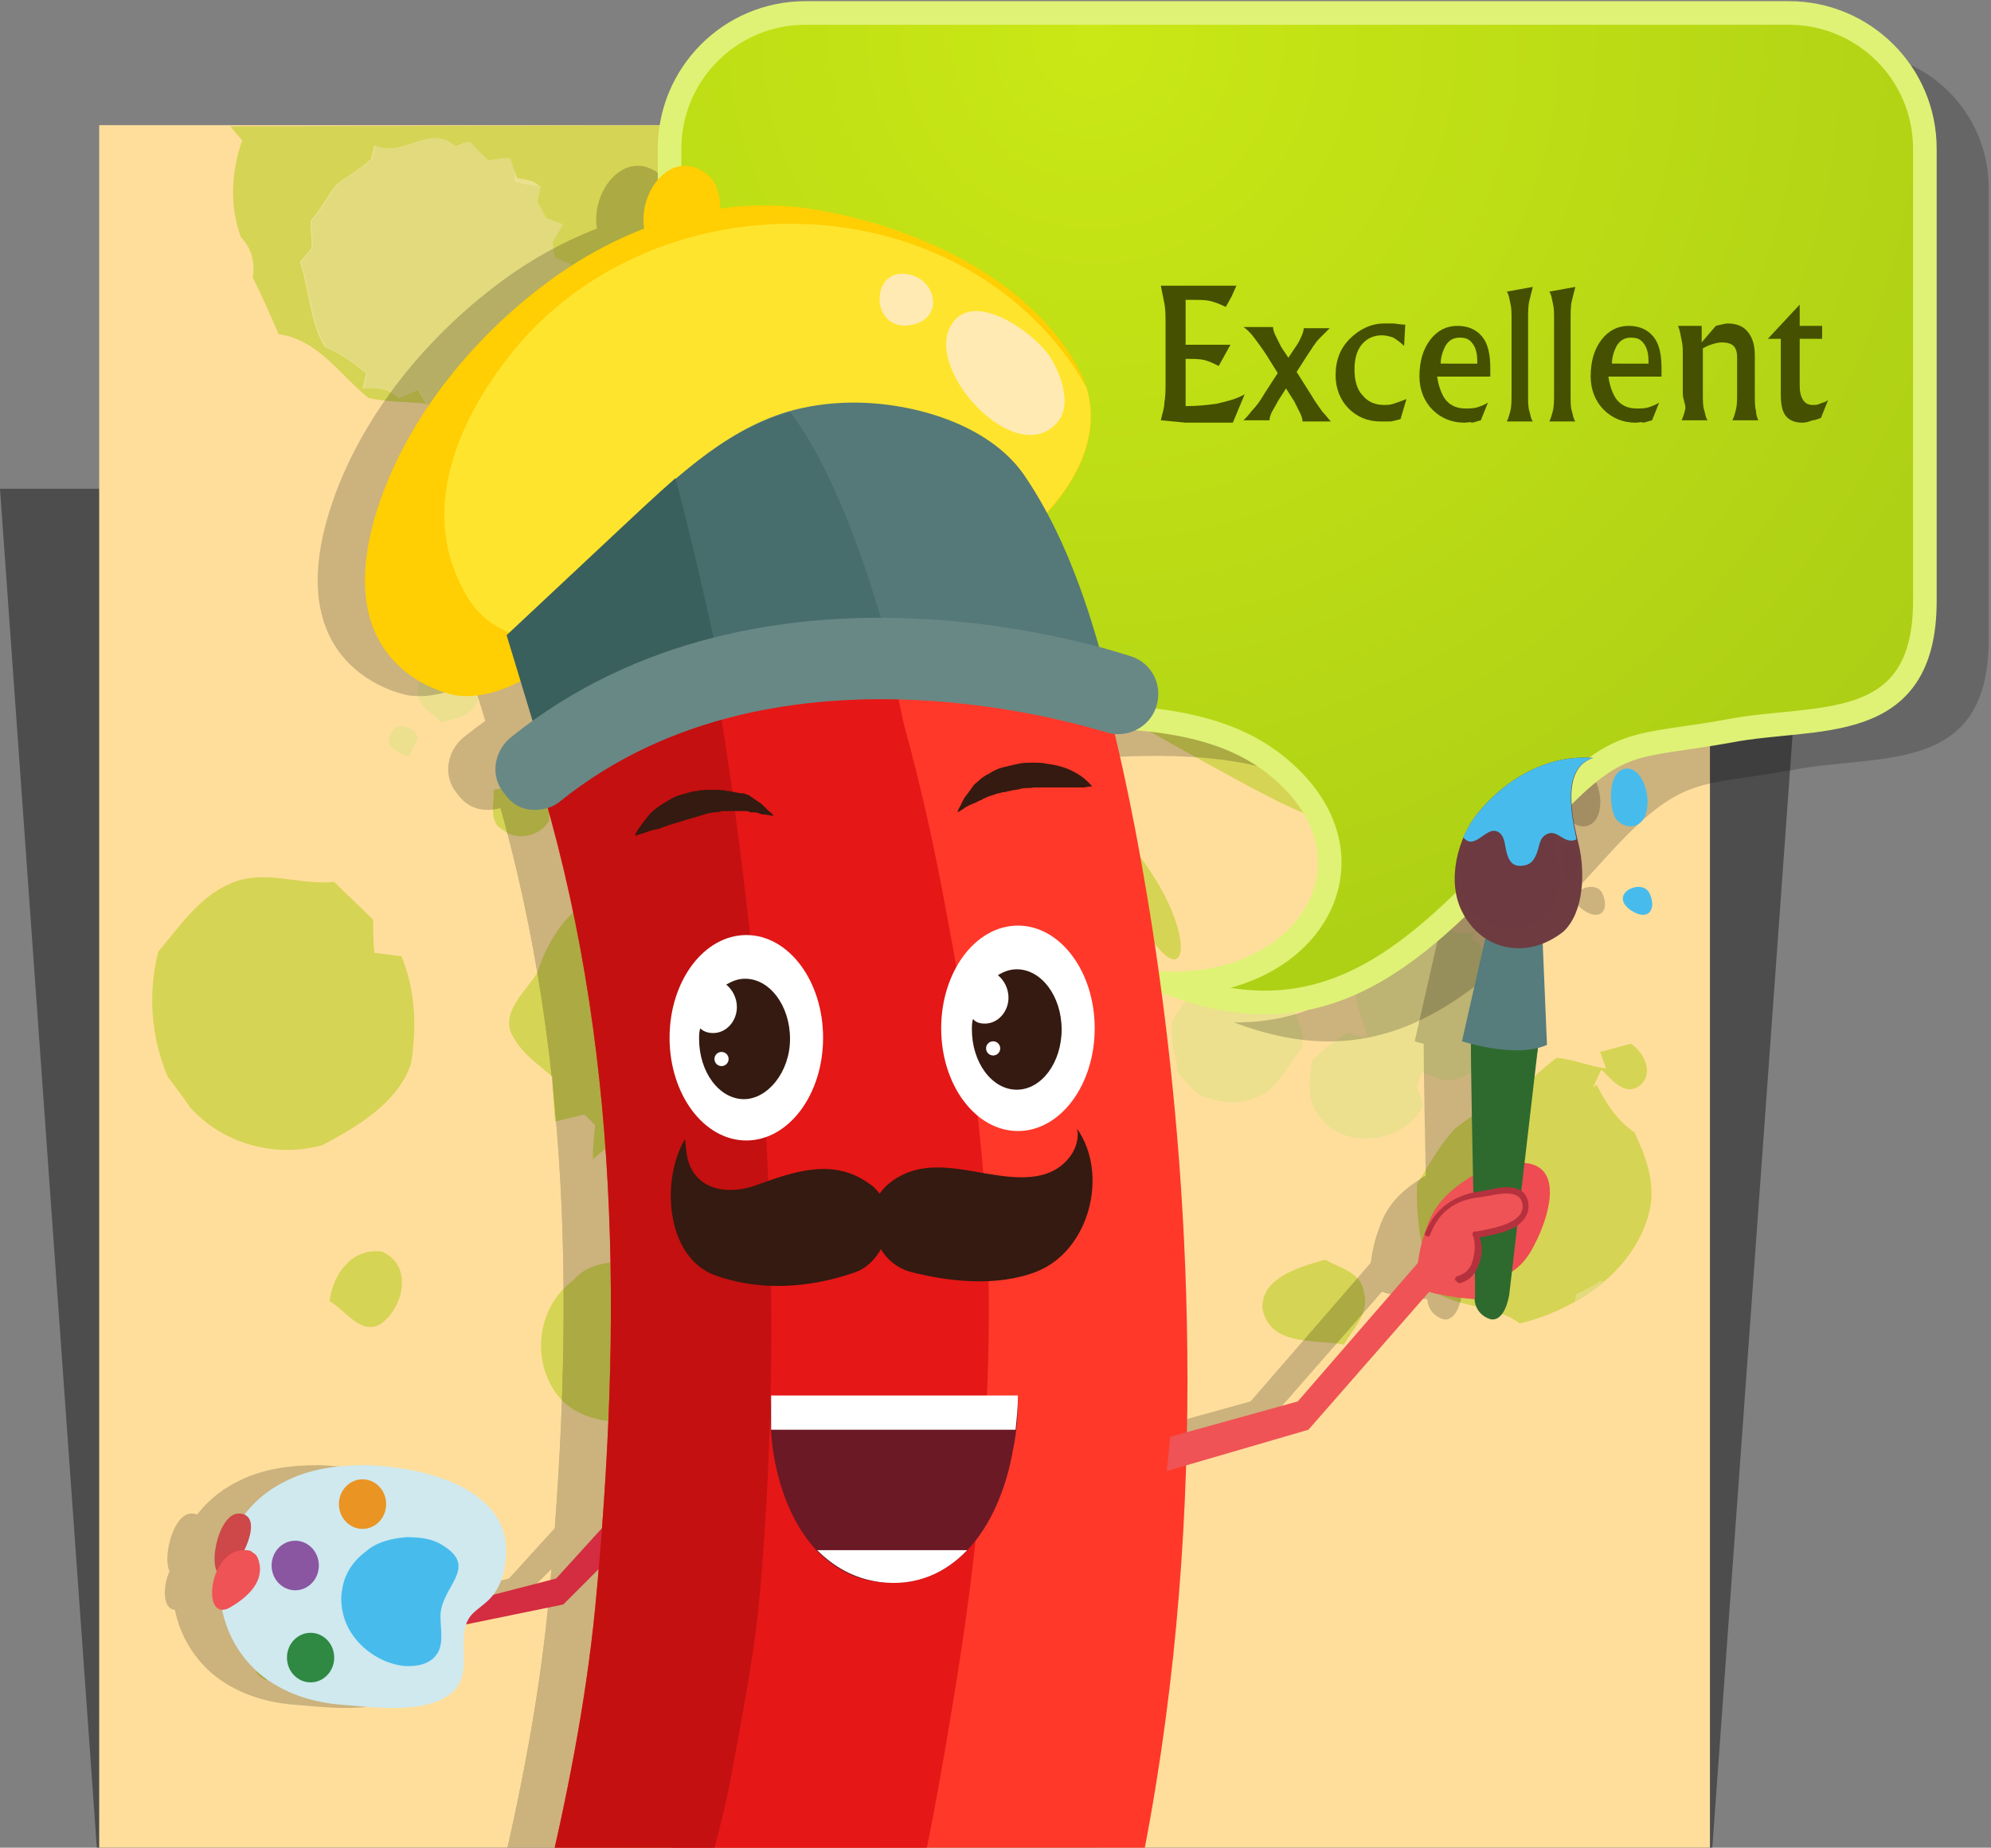<?xml version="1.0" encoding="utf-8"?>
<!-- Generator: Adobe Illustrator 19.2.0, SVG Export Plug-In . SVG Version: 6.00 Build 0)  -->
<svg version="1.1" id="Layer_1" xmlns="http://www.w3.org/2000/svg" xmlns:xlink="http://www.w3.org/1999/xlink" x="0px" y="0px"
	 viewBox="0 0 168.6 156.5" style="enable-background:new 0 0 168.6 156.5;" xml:space="preserve">
<rect x="0" y="0" width="168.6" height="156.5" fill="#808080" stroke="none"/>
<style type="text/css">
	.st0{opacity:0.4;enable-background:new    ;}
	.st1{fill:#FFDE9C;}
	.st2{opacity:0.5;}
	.st3{fill:#AEC90B;}
	.st4{fill:#DAE182;}
	.st5{fill:#C6D65D;}
	.st6{fill:#532913;}
	.st7{opacity:0.2;clip-path:url(#SVGID_2_);}
	.st8{fill:#020202;}
	.st9{opacity:0.5;fill:#020202;enable-background:new    ;}
	.st10{opacity:0.2;fill:#020202;enable-background:new    ;}
	.st11{fill:url(#SVGID_3_);stroke:#DFF275;stroke-width:2;stroke-miterlimit:10;}
	.st12{clip-path:url(#SVGID_5_);}
	.st13{fill:#FFCE03;}
	.st14{fill:#FFE42D;}
	.st15{fill:#FF3829;}
	.st16{fill:#EF5355;}
	.st17{fill:#D42C40;}
	.st18{fill:#CFE9EF;}
	.st19{fill:#CE4749;}
	.st20{fill:#E51717;}
	.st21{fill:#47BCEC;}
	.st22{fill:#E99423;}
	.st23{fill:#2F8942;}
	.st24{fill:#8A55A1;}
	.st25{fill:#EF4B53;}
	.st26{fill:#2E6A2E;}
	.st27{fill:#B6313E;}
	.st28{fill:#567C7D;}
	.st29{opacity:0.5;fill:#567C7D;enable-background:new    ;}
	.st30{fill:#6D3B40;}
	.st31{opacity:0.5;fill:#6D3B40;enable-background:new    ;}
	.st32{fill:#FFFFFF;}
	.st33{fill:#341A10;}
	.st34{fill:#C41010;}
	.st35{fill:#FCC58C;}
	.st36{fill:#F58E7A;}
	.st37{fill:#F8A882;}
	.st38{fill:#1D1D1D;}
	.st39{fill:#557878;}
	.st40{fill:#476D6C;}
	.st41{fill:#3A605D;}
	.st42{fill:#688885;}
	.st43{fill:#FFEAB3;}
	.st44{clip-path:url(#SVGID_7_);fill:#6B1925;}
	.st45{clip-path:url(#SVGID_9_);fill:#FFFFFF;}
	.st46{clip-path:url(#SVGID_11_);fill:#FFFFFF;}
	.st47{fill:#455100;}
</style>
<g>
	<polygon class="st0" points="153.3,41.4 145,156.5 8.2,156.5 0,41.4 	"/>
	<rect x="8.4" y="10.6" class="st1" width="136.4" height="145.9"/>
	<g class="st2">
		<path class="st3" d="M128.7,112.1c-2-1.5-4.7-1.3-6.9-2.5c-1.4-2.9-1.9-6.1-1.8-9.3c1-1.6,1.9-3.3,3.2-4.7c1.9-1.5,4-2.7,6.1-3.8
			c0.8-0.8,1.6-1.5,2.5-2.2c1.4,0.1,2.7,0.7,4.2,0.9l-0.5-1.4c0.9-0.2,1.8-0.5,2.6-0.7c1.2,0.8,2,2.6,0.7,3.6
			c-1.3,0.9-2.4-0.7-3.2-1.4c-0.2,0.4-0.5,1.1-0.7,1.5l0.3-0.2c0.8,1.5,1.7,3,3.2,4c1,2.1,1.8,4.3,1.3,6.6
			C138.5,107.6,133.6,110.9,128.7,112.1L128.7,112.1z M62.2,10.6c0.9,0.1,1.6,0.4,2.3,1c-0.7,0.8-1.3,1.5-2,2.2
			c-0.1,3-1.9,5.3-3.8,7.4c1.1,0.9,2.2,1.8,3.2,2.6c-1.2,0.9-2.6,0.7-4,0.3c-1,0.8-2.2,1.4-2.9,2.4c-1,1.3-0.7,3-0.8,4.5
			c-1.9,1.7-4.1,3.1-6.8,2.9c-0.6,0.5-1.2,1.1-1.8,1.6c-1.7-0.3-3.4-0.8-5.1-1c-0.7,0.8-1.3,1.5-2,2.2c-0.8-0.8-1.4-1.9-2.4-2.5
			c-1.6-0.2-3.3-0.1-4.9-0.5c-2.4-1.9-4.2-4.9-7.6-5.4c-0.7-1.6-1.4-3.2-2.2-4.8c0.2-1.3-0.1-2.5-1-3.4c-1-2.7-0.8-5.6,0.1-8.2
			c-0.3-0.4-0.7-0.8-1-1.2L62.2,10.6L62.2,10.6z M113.8,113.9c-2.4-0.5-6.3,0.2-6.9-3.1c-0.1-2.6,3.2-3.5,5.3-4.1
			c1.3,0.7,3.1,1.1,3.3,2.8C116,111.3,114.5,112.6,113.8,113.9L113.8,113.9z M42.6,70.3c-1.3-0.7-0.7-2.2-0.8-3.4
			c1.5-0.3,3.1-0.5,4.6-0.4c0,1,0.1,2,0.1,3C45.8,70.8,43.8,71.3,42.6,70.3L42.6,70.3z M27.3,97c-4,1.1-8.4-0.1-11.2-3.2
			c-0.6-0.9-1.3-1.8-1.9-2.6c-1.4-3.3-1.7-7-0.8-10.6c1.8-2.1,3.5-4.7,6.2-5.8c2.8-1.2,5.8,0.2,8.7-0.1c1.1,1.1,2.2,2.1,3.3,3.2
			c0,0.9,0,1.9,0.1,2.8c0.8,0.1,1.5,0.2,2.3,0.3c1.2,2.9,1.3,6.1,0.8,9.1C33.7,93.4,30.3,95.4,27.3,97L27.3,97z M93.4,115.1
			c-0.3,0.7-0.7,1.3-1,2c-0.3-0.3-1.1-1-1.5-1.3c-1.9-0.3-3.3-1.5-4.5-3c-0.4-1-0.8-2.1-1.1-3.1c1.6-2.2,3.1-5.2,6-5.9
			c3.6-1.2,7.9,1.5,8,5.4c-0.3,1.3-0.8,2.5-1.2,3.7c-0.8,0.2-1.6,0.3-2.4,0.5c0.2,0.8,0.5,1.6,0.7,2.5
			C95.4,115.6,94.4,115.3,93.4,115.1L93.4,115.1z M53.1,47.2c2.2-0.6,3.9-2.2,5.5-3.6c1.4-2,1.1-4.7,0.5-6.9
			c-1.5-0.8-3.1-1.4-4.6-2.1c-2.1,2.1-5.7,1.6-7.1,4.4c-1.4,1.6-0.3,3.9-0.1,5.7C49.2,45.7,51,47.1,53.1,47.2L53.1,47.2z
			 M27.9,110.2c0.3-2.3,1.9-4.5,4.4-4.2c2.7,1.1,1.9,4.7,0,6.1C30.6,113.2,29.3,111,27.9,110.2L27.9,110.2z M67.2,76.1
			C64.9,75.4,69,74.4,67.2,76.1L67.2,76.1z M69.5,110.2c3.1-1.5,2.9-5.5,4.7-8c1.4-0.7,3.5-0.5,4.2-2.2c0.7-1.5,1.1-3.2,1.6-4.8
			c-1.2-3.8-5-5.9-8.9-5.5c-2.3-2.6-1.5-6.3-2.9-9.3c-0.7-3.2-4-4.3-6.3-6c-2.2,0-4.5,0.1-6.7,0c-1.4,0.7-2.9,1.2-4.5,1.4
			c-2.7,1.3-4.3,3.8-5.2,6.6c-1,1.6-3.3,3.5-2,5.5c0.8,1.4,2.1,2.3,3.3,3.3c0,1.3,0.1,2.5,0.2,3.8c0.8-0.2,1.6-0.4,2.5-0.6
			c0.2,0.2,0.7,0.7,0.9,0.9c-0.1,1-0.2,1.9-0.2,2.9c0.9-0.8,1.8-1.5,2.8-2.2c0.9,0.5,1,1.6,1.3,2.5c1.5-2.3,3.6,0.1,4.9,1.4
			c-0.1,1.9-1.4,3.5-2.4,5.1c-2,2.7-6.1,0.9-8.2,3.4c-2.8,2-3.6,6-1.9,9c1.6,3,5.7,3.6,8.7,2.5c2.6-1.8,3.3-5.4,6.1-7.2
			C64.3,111.8,67.1,111.7,69.5,110.2L69.5,110.2z M107.4,54.4c2.6-4.8-0.1-13.6-0.7-15.7c-0.5-2-2-3.4-3.6-4.6
			c-2.3-1.5-2.6-4.9-5.3-6c-4.4-1.1-9-2.3-13.5-1c-2.3,0.4-4,2.1-6.2,2.8c-2.1-0.2-4.2-1.7-6.1-0.3c0.1,0.7,0.2,2,0.3,2.6
			c-1.1,0.2-2.3,0.2-3.4,0.5c-1.2,2.6-2,5.5-1.6,8.4c0.3,2.7-0.2,5.4-0.8,8c-1.6,1.3-3.6,2.7-3.3,5.1c0.9,1,1.9,2,2.6,3.2
			c0.5,1.7,0.2,3.5,0.6,5.2c2.1,3.8,11.8,6.1,15.8,7.2c0.5,0.2-0.2,4.1-0.7,7.7c-1.4,9.9,4.2,7.6,3.4,1.2c-0.5-4.3-1.5-9.4,0.7-11.3
			c1.6-1.4,6.2-1,8,3.9c6.4,17.3,9.8,8.7,1.4-0.6c-5.4-6-4.3-12.4,2.8-8.5C125.5,77.8,102.6,63.4,107.4,54.4L107.4,54.4z M40,46.9
			c-1.1-0.4-1.9-1.3-2.8-2c0.3-0.7,0.7-1.5,1.1-2.2c0.5-0.3,1.4-1,1.9-1.3c0.9,0.8,2.4,1.3,2.2,2.7C42.6,45.6,41.2,46.5,40,46.9
			L40,46.9z M22.5,140.6c1.1,0.5,1.2,1.1,0,1.7C21.4,141.7,21.4,141.2,22.5,140.6z"/>
		<path class="st4" d="M145,24c-0.4-0.4-0.8-0.8-1.3-1.1c-1.1,1-1.5,2.5-2.4,3.6c-1.4,1.9-1.2,4.4-1.1,6.6c0.3,1.3,1,2.4,1.1,3.8
			c0.4,0.2,0.8,0.4,1.2,0.7c-0.1,0.3-0.2,0.7-0.3,1c0.1,0.3,0.4,0.8,0.5,1.1c-0.8,0.8-1.4,1.8-2.6,2.1c-1.4,0.3-2.8,0.4-4.2,0.7
			c-0.2-0.1-0.8-0.4-1-0.5c-0.1-0.3-0.2-1.1-0.3-1.5c0.2-2.5,0.6-5.3,2.6-7.2c1.1-2,0.5-4.3,0.7-6.4c0.1-2,0.7-4.1-0.3-5.9
			c-1.5-0.3-3.1-0.9-4.7-0.4c-1.9,0.5-3.7,1.2-5.6,1c-0.4-1-0.6-2.1-1.1-3.1c-0.8-0.4-1.7-0.7-2.6-0.9c-0.5,0.3-1,0.7-1.5,1
			c-0.8-1.9-2.3-3.6-4.4-3.9c-1,0-2,0.2-3.1,0.3c-0.4-1-0.1-2.9-1.6-3.1c-0.7-0.3-2,0-2.3-0.9c0-0.1,0.1-0.3,0.2-0.4H145L145,24
			L145,24z M90.9,10.6c0.1,0.4,0.3,1.3,0.3,1.7c1.1,0.4,2.3,0.7,3.5,0.9c0.3,0.8,0.8,1.5,1.4,2.2c0.8-0.2,1.5-0.4,2.2-0.5
			c-0.2,0.8-0.5,1.5-0.8,2.2c0.5,1.5,1.6,2.6,3.1,3.2c-0.1,0.7-0.8,1.2-1.1,1.9c0.5,0.6,1.2,1,1.8,1.5c-0.4,0.2-1.2,0.7-1.5,1
			c0.2,1,0.6,2,1,3c-1,0.5-1.9,1.4-2.4,2.4c0.3,0.3,0.8,1,1,1.3c-1.2,0.4-2.3,1-2.2,2.4c-0.5,0-1,0-1.5,0c0.2,0.3,0.5,0.9,0.6,1.2
			c-0.3-0.1-1-0.4-1.3-0.6c0,0.6,0,1.1,0,1.7c-1.1,0-2.2,0.1-3.2,0.3c-0.3,0.5-0.6,1-0.9,1.5c-0.3-0.2-0.9-0.7-1.2-0.9
			c-0.2,0-0.6-0.1-0.9-0.2c-0.3,0.3-0.5,0.7-0.9,1.1c-0.4-0.4-0.9-0.8-1.3-1.2c-0.6-0.4-1.3,0.3-1.8,0.5c-0.8-0.2-1.7-0.5-2.5-0.8
			c-0.6-1.1-1.5-2-2.6-2.7c-0.5,0.2-1.1,0.4-1.8,0.7c-0.3-0.7-0.1-1.5,0-2.2c-0.6-0.3-1.2-0.6-1.8-0.9c0.2-1.4,0.2-3-0.5-4.3
			c-0.6-0.2-1.2-0.3-1.8-0.4c0.4-0.7,0.9-1.3,1.2-2.1c0-0.9-0.6-1.6-0.8-2.4c0.6-0.8,1.2-1.6,1.8-2.5c-0.2-0.8-0.5-1.5-0.7-2.3
			c0.5,0,0.9,0,1.4,0.1c0.9-0.8,1.3-1.9,1.3-3.1c2-0.3,3.3-2.1,5-2.9c2.1,0.5,4.3,0.2,6.4,0.1C89.8,11.4,90.5,10.9,90.9,10.6
			L90.9,10.6L90.9,10.6z M43.8,15.1c-0.2-0.5-0.4-1.1-0.7-1.7c-0.6,0-1.2,0.1-1.8,0.2c-0.6-0.5-1.1-1.1-1.6-1.6
			c-0.4,0.1-0.8,0.3-1.2,0.4c-2.1-2-4.5,1.1-6.8-0.1c-0.1,0.4-0.2,0.8-0.3,1.2c-0.9,0.8-1.9,1.4-2.9,2.1c-0.8,1-1.3,2.1-2.2,3.1
			c0,0.8,0.1,1.5,0.1,2.3c-0.3,0.4-0.7,0.8-1,1.2c0.8,2.4,0.8,5,2.1,7.2c1.3,0.5,2.5,1.4,3.5,2.2c-0.1,0.3-0.2,1-0.3,1.3
			c1.1-0.1,2.2,0,3.1,0.8c0.5-0.2,1.1-0.5,1.6-0.7c0.3,0.6,0.7,1.2,1.1,1.8c0.6-0.5,1.1-1.1,1.7-1.4c0.7,0.1,1.3,0.3,1.9,0.5
			c0.9-1.2,2.4-1.4,3.8-1.8c0.4-1,0.7-2,1.1-2.9c0.7-0.2,1.3-0.3,2-0.4c-0.2-0.7-0.4-1.4-0.7-2c0.4-0.1,1.1-0.4,1.4-0.6
			c-0.2-0.7-0.5-1.5-0.7-2.2c0.2-0.7,0.9-1.1,1.3-1.6c-0.5-0.2-0.9-0.4-1.4-0.6c-0.1-0.4-0.1-0.9-0.2-1.3c0.3-0.5,0.6-1,0.9-1.5
			c-0.3-0.1-1-0.4-1.4-0.5c-0.3-0.5-0.5-1-0.8-1.4c0.1-0.3,0.2-1,0.3-1.3C45.3,15.3,44.6,15.2,43.8,15.1L43.8,15.1z M33.1,62.2
			c-0.7,1,0.7,1.6,1.5,1.9c0.3-0.5,0.5-1.1,0.8-1.6C35.1,61.5,33.4,61,33.1,62.2L33.1,62.2z M73,59.8c-0.4-1.1-1.4-1.7-2.4-2.3
			c-1.1,0.3-2-0.4-2.5-1.3c-1-0.2-2-0.4-3-0.9c-0.6,0.4-1.1,0.9-1.7,1.4c-0.4-0.6-0.9-1.2-1.4-1.8c-0.4,0.7-0.7,1.4-1.3,2
			c-0.9,0.2-1.4-0.8-2.1-1.1c-0.9,0.3-0.2,1.8-1,2.2c-1.3,0.7-2.6,1.4-4,2c0.1,0.6,0.1,1.2,0.2,1.9c-1.5,0.9-2,2.7-3.2,3.9
			c1.4,0.8,1.5,2.5,1,3.8c-0.7,0.6-2,0.7-2.2,1.7c0.8,0.3,1.6,0.4,2.4,0.4c0.3,1.2,0.7,2.4,0.9,3.6c-0.3,0.2-1,0.5-1.3,0.7
			c0,0.3,0,0.8,0,1.1c0.8-0.2,1.5-0.4,2.3-0.5c0.4,1,0.7,2,1.2,3c0.8,0.3,1.5,0.3,2.3,0.6c0.4,0.6,0.8,1.2,1.1,1.9
			c0.6-0.1,1.2-0.2,1.8-0.2c0.4,0.5,0.8,1.1,1.2,1.7c0.2-0.2,0.6-0.5,0.8-0.7c0.9,0.4,1.9,0.7,2.9,0.2c1.1,0.3,2.1,0.1,3-0.5
			c0.4,0,0.8,0,1.1,0c0.6-0.7,1.1-1.3,1.7-1.9c0.7-0.1,1.3-0.2,1.9-0.3c0.2-0.5,0.3-1.1,0.4-1.6c0.8-0.8,1.6-1.5,2.3-2.4
			c0.8-1.6,0.2-3.7,1.5-5.1c1.5-1.2-1.4-2.5-0.4-4c0.8-1.3-0.1-2.7-0.4-4C75.5,61.6,73.4,61.3,73,59.8L73,59.8z M62.5,37.5
			c-0.8-0.7-1.5,0.5-2,1c0.4,0.3,0.9,0.7,1.4,1C62.9,39.5,63.5,38.1,62.5,37.5L62.5,37.5z M36.9,55.7c1.4-0.1,2.8,0.2,3.7,1.4
			c0,0.9,0.2,1.9-0.4,2.7c-0.6,1-1.8,1.1-2.8,1.4c-0.8-0.8-2-1.3-2-2.5C35.3,57.6,36.1,56.6,36.9,55.7L36.9,55.7z M107.7,83.3
			c-1.5-0.2-3.1-0.4-4.6-0.7c-1.7,0.9-3,2.3-3.9,4c0,0.7,0.1,1.4,0.1,2.1c0.2,0.7,0.4,1.4,0.4,2.1c0.6,0.7,1.2,1.5,2,2
			c1.5,0.6,3.4,0.9,5,0c1.7-0.8,2.4-2.7,3.6-4.1C110.5,86.7,109.2,84.8,107.7,83.3L107.7,83.3z M125.2,79.9
			c-0.1-0.1-0.4-0.3-0.6-0.4c0.1-0.2,0.3-0.5,0.4-0.6c-0.9,0.3-1.9,0.1-2.7-0.3c-1.2,0.2-2.5,0.4-3.7,0.5c-0.7,0.4-1.4,0.7-2.1,1.1
			c-0.3,1.2-0.8,2.4-1.6,3.4c-0.3,1.5,0.6,2.7,0.9,4.2c-0.6,0.1-1.1-0.1-1.7-0.3c-0.5,0.3-1,0.7-1.5,1c-0.5,0.4-1,0.9-1.5,1.3
			c-0.2,1.5-0.5,3.3,0.5,4.6c2,3.1,7.3,2.5,8.9-0.7c-0.1-0.6-0.3-1.1-0.5-1.6c0.1-0.3,0.3-1,0.4-1.3c0.6,0.2,1.2,0.5,1.9,0.7
			c1.9,0,3.5-1.2,4-3.1c0.2-0.1,0.7-0.3,0.9-0.5c0.3-1.1,0.8-2.2,0.9-3.4C127.9,82.5,126.3,81.3,125.2,79.9L125.2,79.9z M128.7,44.7
			c-0.2-1.5,0.1-3-0.9-4.3c0.1-0.2,0.3-0.5,0.4-0.8c-0.1-0.8-0.2-1.7-0.3-2.5c-1.2-0.9-2.4-2-2.3-3.6c-1-0.6-2-1.1-3.2-1.4
			c-0.1-0.2-0.3-0.7-0.4-0.9c-1.3-0.4-2.5-1-3.8-1.5c-0.9,0.2-1.8,0.4-2.7,0.7c-0.3-0.2-0.7-0.4-1-0.7c-3.1-0.3-5.7,1.9-8,3.7
			c-0.6,0.4-0.8,1.2-1.2,1.9c-1.4,0.8-2,2.3-2.6,3.7c0.1,0.2,0.4,0.6,0.6,0.9c-0.1,0.1-0.4,0.2-0.6,0.3c0.6,1.3-0.1,2.4-1.1,3.3
			c0.4,0.4,0.9,0.8,1.4,1.2c0.1,1.1,0.2,2.1,0.2,3.2c-0.1,0.4-0.2,0.9-0.3,1.4c0.7,0.4,1.4,0.8,2.1,1.2c0,0.3,0.1,1.1,0.1,1.4
			c1.6,1.6,3.5,3.1,5.6,4.2c1.1,0.1,2.3-0.6,3.5-0.2c0.9,1,1.6,2.1,2.4,3.2c0,1.3-0.4,2.9,0.4,4c0.9,1.4,2.6,2,3.4,3.5
			c0.6,1.3,2.2,0.7,3.3,0.9c0.4,0.5,0.8,1.1,1.1,1.6c1.4-0.6,2.8-1.3,4.3-1.5c0.6,0.5,1.2,1,1.9,1.4c0.5-0.8,0.6-2.2,1.8-2.1
			c0.7-0.1,1.4,0,2-0.3c0.3-0.7,0.5-1.4,0.9-2c0.6-0.5,1.5-0.7,2.1-1.3c0-0.7-0.1-1.5,0.1-2.2c0.4-0.7,0.9-1.3,1.3-2
			c0-1.4,0-2.7,0.2-4c-1-1.6-1.8-3.3-2.4-5c-1.1-1.4-2.5-2.6-3.8-3.8C132.1,44.8,130.2,45.3,128.7,44.7z"/>
		<path class="st5" d="M133.3,110.3c0.1-0.2,0.1-0.4,0.2-0.7c0.7-0.3,1.4-0.7,2-1.1c0.1,0,0.2,0,0.3,0
			C135.1,109.2,134.2,109.8,133.3,110.3L133.3,110.3z M67.2,76.1C64.9,75.4,69,74.4,67.2,76.1L67.2,76.1z M69,82.5
			c-0.2-0.7-0.4-1.4-0.7-2.1c-0.7-3.2-4-4.3-6.3-6c-2.2,0-4.5,0.1-6.7,0c-0.9,0.4-1.8,0.8-2.7,1.1c0,0,0,0,0,0.1
			c-0.3,0.2-1,0.5-1.3,0.7c0,0.3,0,0.8,0,1.1c0.8-0.2,1.5-0.4,2.3-0.5c0.4,1,0.7,2,1.2,3c0.8,0.3,1.5,0.3,2.3,0.6
			c0.4,0.6,0.8,1.2,1.1,1.9c0.6-0.1,1.2-0.2,1.8-0.2c0.4,0.5,0.8,1.1,1.2,1.7c0.2-0.2,0.6-0.5,0.8-0.7c0.9,0.4,1.9,0.7,2.9,0.2
			c1.1,0.3,2.1,0.1,3-0.5C68.2,82.5,68.6,82.5,69,82.5L69,82.5z M107.3,53.5c-0.7-0.5-1.4-1.2-2-1.8c0-0.3-0.1-1.1-0.1-1.4
			c-0.7-0.4-1.4-0.8-2.1-1.2c0.1-0.4,0.2-0.9,0.3-1.4c-0.1-1.1-0.1-2.1-0.2-3.2c-0.4-0.4-0.9-0.8-1.4-1.2c1-0.9,1.7-2,1.1-3.3
			c0.2-0.1,0.4-0.3,0.6-0.3c-0.2-0.2-0.5-0.7-0.6-0.9c0.5-1.2,1-2.4,2-3.3c0.9,0.9,1.6,1.9,1.9,3.1c1.1,3.6,1.7,7.6,1.5,11.4
			C108.3,51.4,107.9,52.4,107.3,53.5L107.3,53.5z M99.1,29c-0.3,0.3-0.5,0.7-0.8,1c0.3,0.3,0.8,1,1,1.3c-1.2,0.4-2.3,1-2.2,2.4
			c-0.5,0-1,0-1.5,0c0.2,0.3,0.5,0.9,0.6,1.2c-0.3-0.1-1-0.4-1.3-0.6c0,0.6,0,1.1,0,1.7c-1.1,0-2.2,0.1-3.2,0.3
			c-0.3,0.5-0.6,1-0.9,1.5c-0.3-0.2-0.9-0.7-1.2-0.9c-0.2,0-0.6-0.1-0.9-0.2c-0.3,0.3-0.5,0.7-0.9,1.1c-0.4-0.4-0.9-0.8-1.3-1.2
			c-0.6-0.4-1.3,0.3-1.8,0.5c-0.8-0.2-1.7-0.5-2.5-0.8c-0.6-1.1-1.5-2-2.6-2.7c-0.5,0.2-1.1,0.4-1.8,0.7c-0.3-0.7-0.1-1.5,0-2.2
			c-0.6-0.3-1.2-0.6-1.8-0.9c0.1-0.6,0.1-1.2,0.1-1.8c0.7,0.2,1.4,0.4,2.1,0.5c2.2-0.7,3.9-2.4,6.2-2.8c4.5-1.3,9.1-0.1,13.5,1
			C98.3,28.4,98.7,28.7,99.1,29L99.1,29z M64.5,55.9c0.2-0.2,0.5-0.4,0.7-0.5c0.9,0.4,1.9,0.7,3,0.9c0.5,1,1.3,1.6,2.5,1.3
			c0.9,0.6,1.9,1.2,2.4,2.3c0.4,1.5,2.5,1.8,2.8,3.3c0.4,1.3,1.3,2.7,0.4,4c-0.5,0.8,0.1,1.5,0.5,2.2l0,0c-3.9-1.1-8.3-2.8-10.3-6.6
			c-0.4-1.7-0.1-3.5-0.6-5.2C65.4,57,65,56.4,64.5,55.9L64.5,55.9z M43.2,13.4c-0.6,0-1.2,0.1-1.8,0.2c-0.6-0.5-1.1-1.1-1.6-1.6
			c-0.4,0.1-0.8,0.3-1.2,0.4c-2.1-2-4.5,1.1-6.8-0.1c-0.1,0.4-0.2,0.8-0.3,1.2c-0.9,0.8-1.9,1.4-2.9,2.1c-0.8,1-1.3,2.1-2.2,3.1
			c0,0.8,0.1,1.5,0.1,2.3c-0.3,0.4-0.7,0.8-1,1.2c0.8,2.4,0.8,5,2.1,7.2c1.3,0.5,2.5,1.4,3.5,2.2c-0.1,0.3-0.2,1-0.3,1.3
			c1.1-0.1,2.2,0,3.1,0.8c0.5-0.2,1.1-0.5,1.6-0.7c0.3,0.6,0.7,1.2,1.1,1.8c0.6-0.5,1.1-1.1,1.7-1.4c0.7,0.1,1.3,0.3,1.9,0.5
			c0.9-1.2,2.4-1.4,3.8-1.8c0.4-1,0.7-2,1.1-2.9c0.7-0.2,1.3-0.3,2-0.4c-0.2-0.7-0.4-1.4-0.7-2c0.4-0.1,1.1-0.4,1.4-0.6
			c-0.2-0.7-0.5-1.5-0.7-2.2c0.2-0.7,0.9-1.1,1.3-1.6c-0.5-0.2-0.9-0.4-1.4-0.6c-0.1-0.4-0.1-0.9-0.2-1.3c0.3-0.5,0.6-1,0.9-1.5
			c-0.3-0.1-1-0.4-1.4-0.5c-0.3-0.5-0.5-1-0.8-1.4c0.1-0.3,0.2-1,0.3-1.3c-0.8-0.1-1.5-0.2-2.2-0.4C43.6,14.5,43.4,13.9,43.2,13.4z"
			/>
	</g>
</g>
<g>
	<g>
		<path class="st6" d="M88.7,118.4c-0.1,0-0.1,0.4,0,0.9c0.1,0.5,0.5,1.3,1.2,1.9c0.7,0.6,1.5,0.9,2,0.9c0.6,0.1,0.9,0,0.9-0.1
			c0-0.2-1.3-0.3-2.4-1.3c-0.6-0.5-0.9-1.1-1.2-1.5C89,118.7,88.8,118.4,88.7,118.4z"/>
	</g>
	<g>
		<path class="st6" d="M62.5,117.9c0.1,0,0.1,0.4,0,0.9c-0.1,0.5-0.5,1.3-1.2,1.9c-0.7,0.6-1.5,0.9-2,0.9c-0.6,0.1-0.9,0-0.9-0.1
			c0-0.2,1.3-0.3,2.4-1.3c0.6-0.5,0.9-1.1,1.2-1.5C62.2,118.1,62.4,117.8,62.5,117.9z"/>
	</g>
</g>
<g>
	<g>
		<defs>
			<rect id="SVGID_1_" x="4.4" y="10.6" width="136.6" height="145.9"/>
		</defs>
		<clipPath id="SVGID_2_">
			<use xlink:href="#SVGID_1_"  style="overflow:visible;"/>
		</clipPath>
		<g class="st7">
			<g>
				<g>
					<g>
						<path class="st8" d="M82.8,45.3c0,0-15.2-12.4-30.6,0.7c0,0-9.6,14-17.6,12.9c0,0-11-1.8-6.7-15.6c2.5-8,8.5-15.2,15.3-20
							c6.3-4.4,13.9-6.8,21.5-5.6c8.3,1.3,18.2,5.6,22.5,13.3C90.2,36.3,87,41.6,82.8,45.3z"/>
						<path class="st8" d="M51.8,21.6c-3.3-2.8,0.2-9.7,4-6.9c1.6,1.1,1.2,4,1,5.5L51.8,21.6z"/>
						<path class="st8" d="M39.4,29.8c12-14.8,36.9-14.6,47.7,1.5c0.3,0.5,0.6,1,0.9,1.5c1.4,4.7-1.5,9.2-5.2,12.4
							c0,0-15.2-12.4-30.6,0.7c0,0-3.5,5.1-8,8.9c-3.7-0.6-7.1-1.1-9-4.9C31.5,43,34.9,35.4,39.4,29.8z"/>
						<path class="st8" d="M89.7,59.4c0,0,17.6,63.1-3.6,122.4l-38.6,28.8c-1.4-7.5-2.7-14.9-4.1-22.4c-0.9-4.8-1.7-9.5-2.6-14.3
							c-0.1-0.6-0.2-1.1-0.3-1.7c0-0.3-0.1-0.4,0-0.7c0.1-0.2,0.2-0.5,0.3-0.7c0-0.1,0.1-0.2,0.1-0.4c0-0.2-0.1-0.3-0.3-0.5
							c-0.1-0.2-0.3-0.3-0.4-0.5c0-0.1-0.1-0.1-0.1-0.2c0-0.1,0-0.2,0-0.3c0.6-2.9,1.3-5.7,2-8.6c1.9-8,3.5-16,4.3-24.1
							c2.3-24.1,2.2-47.9-5-71.1l5.3-6.4c0,0,32.4-2.8,33.2-2.8C80.7,56,89.7,59.4,89.7,59.4z"/>
						<g>
							<polygon class="st8" points="95.1,121.7 105.9,118.7 116.3,106.7 118,108.3 106.8,121.1 94.8,124.6 							"/>
						</g>
						<path class="st8" d="M51.1,124.9l-8,8.8l-14.7,3.8l0.2,1.5l15.1-3.1l9.2-9.2C53,126.6,50.9,125.3,51.1,124.9z"/>
						<path class="st8" d="M36.7,127c-2.5-2.1-6.7-2.8-9.7-2.9c-2.4,0-4.8,0.3-6.9,1.4c-6.1,3-7.5,11.5-2.2,16.2
							c2,1.7,4.5,2.5,7.1,2.7c2.6,0.2,6.9,0.8,9.1-0.9c2.3-1.7,0.2-5,1.9-6.8c0.4-0.4,1-0.8,1.4-1.2c0.9-0.9,1.3-2.1,1.4-3.3
							C39.1,129.9,38.2,128.2,36.7,127z"/>
						<path class="st8" d="M17,128.5c-0.2-0.2-0.4-0.3-0.8-0.3c-1.8,0-2.8,5.2-1.3,5.3C15.8,133.4,18,129.6,17,128.5z"/>
						<path class="st8" d="M16.7,131.3c0.3,0,0.5,0,0.7,0.2c0.4,0.2,0.5,0.6,0.6,1.1c0.2,1.6-1.2,2.8-2.6,3.6
							C13,137.4,13.7,131.2,16.7,131.3z"/>
						<path class="st8" d="M59.8,113.6c-0.6,14.6-3.7,29.4-7.1,43.7c-1.8,7.4-3.6,14.8-5.2,22.3c-1.5,6.8,1.6,11.1,9.1,10.4
							c9.6-0.9,11.8-9.9,14.1-17.8c2.6-9,4.4-18.2,5.9-27.4c2.5-14.8,3.9-30,2.7-45c-0.6-7.4-1.7-14.9-3.1-22.2
							c-1-5.5-2.2-11-3.7-16.4c-0.2-0.9-1.1-6.2-2.2-6.5c-0.6-0.2-1.7-1.5-2.6-1.9c-1.2-0.6-2.9-0.9-4.3-0.9
							c-3.1,0.1-6.5,1.4-9.7,1.8c1.1,7.1,2.1,14.2,3,21.2C58.6,87.7,60.3,100.8,59.8,113.6z"/>
						<path class="st8" d="M25,134.5c-0.2,0.9-0.1,1.8,0.2,2.7c0.7,2,2.7,3.6,4.9,3.9c1.1,0.1,2.3-0.1,2.9-1
							c0.6-0.9,0.3-2.1,0.3-3.2c0-2.5,3.3-4.1,0.2-6c-0.9-0.6-2-0.7-3.1-0.7c-1.2,0.1-2.5,0.4-3.4,1.2
							C25.9,132.2,25.2,133.3,25,134.5z"/>
						<ellipse class="st8" cx="26.7" cy="127.4" rx="2" ry="2.1"/>
						<ellipse class="st8" cx="22.3" cy="140.4" rx="2" ry="2.1"/>
						<ellipse class="st8" cx="21" cy="132.6" rx="2" ry="2.1"/>
						<g>
							<path class="st8" d="M125.1,98.5c3.5,0.3,1.9,4.9,0.9,6.8c-0.6,1.3-1.6,2.5-2.9,2.8c-0.1,0.1-0.3-0.4-0.4-0.5
								c-0.1-0.1-0.1-0.3-0.1-0.4c0.1-2.2,0.3-4.4,0.8-6.5c0.1-0.5,0.2-1,0.5-1.4C124.2,98.9,124.6,98.4,125.1,98.5z"/>
							<path class="st8" d="M117.7,109.6c0.5,0.1,1,0.2,1.7,0.3c1,0.1,2,0.2,3,0.3c0,0,1.8-11.5,1.8-11.5c0.1-0.4-3.6,0.9-3.7,1
								c-1.7,1.1-3,2.2-3.7,4.3c-0.6,1.5-0.8,3.2-0.9,4.8C116.5,109.2,117.1,109.5,117.7,109.6z"/>
							<path class="st8" d="M120.6,86.9c-0.2,0.3,0.4,22.7,0.3,23c-0.1,0.3,0.1,1.4,1.2,1.8c0,0,1.2,0.6,1.7-2l2.6-22.4
								c0,0-3.5-1.4-3.9-1.3C122.1,86.2,120.6,86.9,120.6,86.9z"/>
							<path class="st8" d="M119.6,108.5c1.5-0.4,2-2.5,1.5-3.8c1.3-0.2,4.6-0.6,4.2-2.7c-0.3-1.6-2.7-0.9-3.8-0.7
								c-2.1,0.3-3.7,1.3-4.5,3.4L119.6,108.5z"/>
							<path class="st8" d="M119.6,108.7C119.7,108.7,119.7,108.7,119.6,108.7c0.7-0.2,1.2-0.6,1.5-1.3c0.4-0.8,0.5-1.7,0.2-2.6
								c1.1-0.2,3.1-0.5,3.8-1.6c0.3-0.4,0.4-0.9,0.3-1.4c-0.3-1.6-2.2-1.3-3.4-1c-0.2,0-0.4,0.1-0.6,0.1c-2.3,0.3-3.9,1.5-4.7,3.5
								c-0.1,0.1,0,0.3,0.1,0.3c0.1,0.1,0.3,0,0.3-0.1c0.7-1.9,2.1-3,4.3-3.2c0.2,0,0.4-0.1,0.6-0.1c1.4-0.3,2.7-0.4,2.9,0.6
								c0.1,0.4,0,0.7-0.2,1c-0.7,0.9-2.6,1.2-3.6,1.4l-0.2,0c-0.1,0-0.1,0.1-0.2,0.1c0,0.1,0,0.1,0,0.2c0.3,0.7,0.2,1.7-0.1,2.5
								c-0.2,0.4-0.5,0.8-1.2,1c-0.1,0-0.2,0.2-0.2,0.3C119.4,108.6,119.5,108.7,119.6,108.7z"/>
							<path class="st8" d="M126.4,87.6c-0.6-0.2-3.2-1-3.5-1c-0.2,0-0.6-0.1-1.1-0.2c-0.5,0.3-1.2,0.5-1.2,0.5c0,0.1,0,1,0,2.4
								c1,0.4,3.1,0.9,5.5,0.3L126.4,87.6z"/>
							<g>
								<path class="st8" d="M119.8,88.2c0,0,4.6,1.5,7.2,0.3l-0.4-9.5l-4.6-0.5L119.8,88.2z"/>
								<path class="st9" d="M120.6,88.4c0.9,0.2,2.4,0.5,3.9,0.5c0.2-2.7,0.7-9.9,0.7-10.1l0,0l-2.5-0.2L120.6,88.4z"/>
								<path class="st8" d="M125.5,83.3c0,0.3,0,0.5,0.1,0.8c0.1,0.2,0.2,0.3,0.3,0.3c0.2,0,0.4-0.2,0.4-0.4c0.2-0.5,0.1-1,0-1.5
									c0-0.2-0.1-1-0.5-1C125.6,81.5,125.5,82.9,125.5,83.3C125.5,83.2,125.5,83.3,125.5,83.3z"/>
								<path class="st8" d="M126.5,86.6c-0.1,0.1-0.1,0.1-0.3,0.2c-0.7,0.1-0.8-1.2-0.2-1.4C126.7,85.2,126.8,86.2,126.5,86.6z"/>
							</g>
							<path class="st8" d="M129.7,71.6c-0.5-2.1-1.6-6.5,1.2-7.4c-3.8-0.3-7.3,1.7-9.7,4.6c-1.8,2.2-2.7,5.8-1.4,8.4
								c1.7,3.4,5.6,4.1,8.6,1.7C130.2,77.2,130.2,73.7,129.7,71.6z"/>
							<path class="st9" d="M127.8,72.1c-0.4-1.6-1.3-5,0.9-5.8c-2.9-0.2-5.6,1.3-7.5,3.5c-1.4,1.7-2.1,4.5-1.1,6.5
								c1.4,2.6,4.4,3.2,6.6,1.3C128.2,76.4,128.2,73.8,127.8,72.1z"/>
							<path class="st9" d="M128.4,74c0,0.2,0.1,0.3,0.2,0.4c0.2,0.2,0.6,0.2,0.9-0.1c0.1-0.1,0.1-0.2,0.1-0.3
								c0.1-0.5,0.1-2.8-0.9-2.7C127.9,71.6,128.3,73.6,128.4,74z"/>
							<g>
								<path class="st8" d="M130.9,64.2c-3.8-0.3-7.3,1.7-9.7,4.6c-0.5,0.6-0.9,1.3-1.3,2.1c0.9,1.2,1.9-0.8,2.8-0.5
									c0.4,0.1,0.6,0.5,0.7,0.9c0.2,1,0.3,2.3,1.7,2c1.4-0.3,0.8-2,1.8-2.6c1-0.6,1.5,0.9,2.6,0.4C129,68.7,128.3,65,130.9,64.2z"
									/>
								<path class="st8" d="M120.3,71.1c0.8,0.4,1.7-1.1,2.5-0.9c0.4,0.1,0.6,0.5,0.7,0.9c0.2,1,0.3,2.3,1.7,2
									c1.4-0.3,0.8-2,1.8-2.6c0.2-0.1,0.3-0.1,0.4-0.1c-0.4-3,0.5-5.4,0.4-5.3C122.9,66.1,120.6,70.5,120.3,71.1z"/>
							</g>
							<g>
								<path class="st8" d="M133.9,65.1c1.8,0.2,2.4,4.8,0.2,4.9c-0.6,0-1.2-0.4-1.4-0.9c-0.4-0.9-0.6-3.8,1-4
									C133.8,65.1,133.9,65.1,133.9,65.1z"/>
								
									<ellipse transform="matrix(0.961 -0.278 0.278 0.961 -13.258 40.028)" class="st8" cx="134.5" cy="66.8" rx="0.6" ry="1.3"/>
							</g>
							<g>
								<path class="st8" d="M135.7,75.7c-0.6-1.4-3.6,0-1.6,1.4C135.6,78.1,136.3,77,135.7,75.7z"/>
								
									<ellipse transform="matrix(0.319 -0.948 0.948 0.319 20.397 179.312)" class="st8" cx="135" cy="75.5" rx="0.2" ry="0.3"/>
							</g>
						</g>
						<g>
							<g>
								<ellipse class="st8" cx="82.2" cy="87.1" rx="6.5" ry="8.7"/>
								<path class="st8" d="M79.4,86.7c1.1,0,2-1,2-2.2c0-0.8-0.4-1.5-0.9-1.9c0.5-0.3,1-0.5,1.6-0.5c2.1,0,3.8,2.3,3.8,5.1
									c0,2.8-1.7,5.1-3.8,5.1s-3.8-2.3-3.8-5.1c0-0.3,0-0.6,0.1-0.9C78.6,86.6,79,86.7,79.4,86.7z"/>
							</g>
							<circle class="st8" cx="80.1" cy="88.8" r="0.6"/>
						</g>
						<path class="st8" d="M40.8,173.9c-0.1-0.6-0.2-1.1-0.3-1.7c0-0.3-0.1-0.4,0-0.7c0.1-0.2,0.2-0.5,0.3-0.7
							c0-0.1,0.1-0.2,0.1-0.4c0-0.2-0.1-0.3-0.3-0.5c-0.1-0.2-0.3-0.3-0.4-0.5c0-0.1-0.1-0.1-0.1-0.2c0-0.1,0-0.2,0-0.3
							c0.6-2.9,1.3-5.7,2-8.6c1.9-8,3.5-16,4.3-24.1c2.3-24.1,2.2-47.9-5-71.1l2.9-3.5l7.1-3.3c1.5-0.1,3.2-0.3,5.2-0.4
							c1.2,7,2.1,14,2.9,21.1c1.3,12,1.9,24.1,1.8,36.2c-0.1,7.1-0.4,14.2-1.1,21.3c-0.5,4.6-1.4,9-2.2,13.5
							c-1.3,7.1-3.8,14-5.9,20.9c-0.5,1.7-1.5,4.3-2.7,5.7c-1.2,1.4-2.8,0.6-4.3,0.2c-0.3-0.1-3.6-0.8-3.7-1
							C41.1,175.2,41,174.6,40.8,173.9z"/>
						<g>
							<path class="st8" d="M86.3,181c-0.1,0.3-0.2,0.5-0.3,0.8l-38.6,28.8L40,169.3c0.4-0.2,0.8-0.3,1.2-0.4c2.6-0.3,7-0.5,8.7,2.1
								c0.6,0.8,0.8,1.8,1,2.8c1.1-4.2,5-7.4,9.4-6.5c9.8,1.9,8.6,11.1,8.6,11.1c3.1-6.9,9.6-4.4,9.6-4.4
								C82.3,175.2,84.7,177.7,86.3,181z"/>
							<path class="st8" d="M49.9,170.9c0.6,0.8,0.8,1.8,1,2.8c0.6-2.2,1.9-4.1,3.7-5.3c-1.3,9.1-4.1,31.8-4.1,31.8
								s-2.2,0.2-4.9,0.4L40,169.3c0.4-0.2,0.8-0.3,1.2-0.4C43.9,168.6,48.2,168.4,49.9,170.9z"/>
							<path class="st8" d="M50.9,173.8c1.1-4.2,5-7.4,9.4-6.5c7.7,1.5,8.6,7.4,8.6,9.9l-13.7,27l-7.1-0.8l2.5-30.5
								C50.8,173.1,50.9,173.4,50.9,173.8z"/>
						</g>
						<path class="st8" d="M44.6,194.8c7.4-1,12.9,3.3,15.7,6.2l-12.8,9.6L44.6,194.8z"/>
						<path class="st8" d="M62.6,34.9c1.7-0.5,3.6-0.8,5.7-0.8c5,0,11.4,1.8,14.4,6.1c3.9,5.7,6,12.7,7.6,19.3
							c-1.3-0.9-3.7-0.9-5.3-1.3c-2.5-0.6-5.1-1-7.6-1.3c-2.4-0.3-4.8-0.6-7.2-0.9c-1.7-0.2-5.6-1.5-7.1-1l-21.5,7.7l-2.7-8.9
							c3.2-3,6.3-5.9,9.5-8.9C53,40.7,57.1,36.6,62.6,34.9z"/>
						<g>
							<g>
								<ellipse class="st8" cx="59.2" cy="87.9" rx="6.5" ry="8.7"/>
								<path class="st8" d="M56.4,87.5c1.1,0,2-1,2-2.2c0-0.8-0.4-1.5-0.9-1.9c0.5-0.3,1-0.5,1.6-0.5c2.1,0,3.8,2.3,3.8,5.1
									S61,93.1,59,93.1c-2.1,0-3.8-2.3-3.8-5.1c0-0.3,0-0.6,0.1-0.9C55.6,87.4,56,87.5,56.4,87.5z"/>
							</g>
							<circle class="st8" cx="57.1" cy="89.7" r="0.6"/>
						</g>
						<path class="st8" d="M88.5,66.6c0,0,0,0-0.1-0.1c-0.1-0.1-0.2-0.2-0.3-0.3c-0.3-0.3-0.7-0.6-1.3-0.9c-0.6-0.3-1.3-0.5-2.1-0.6
							c-0.4-0.1-0.8-0.1-1.2-0.1c-0.4,0-0.9,0-1.3,0.1c-0.4,0.1-0.9,0.2-1.3,0.3c-0.4,0.1-0.8,0.3-1.1,0.5c-0.4,0.2-0.7,0.4-1,0.7
							c-0.1,0.1-0.3,0.2-0.4,0.4c-0.1,0.1-0.2,0.3-0.3,0.4c-0.2,0.3-0.4,0.5-0.5,0.7c-0.1,0.2-0.2,0.4-0.3,0.6
							c-0.2,0.3-0.2,0.5-0.2,0.5s0.2-0.1,0.5-0.3c0.1-0.1,0.3-0.2,0.5-0.3s0.5-0.2,0.7-0.3c0.1-0.1,0.3-0.1,0.4-0.2
							c0.1-0.1,0.3-0.1,0.4-0.2c0.3-0.1,0.6-0.2,0.9-0.3c0.2,0,0.3-0.1,0.5-0.1c0.2,0,0.3-0.1,0.5-0.1c0.3-0.1,0.7-0.1,1-0.2
							c0.3-0.1,0.7,0,1-0.1c0.3,0,0.7,0,1,0c0.7,0,1.3,0,1.9,0c0.6,0,1.1,0,1.4,0C88.3,66.6,88.5,66.6,88.5,66.6z"/>
						<path class="st8" d="M49.8,70.8c0,0,0.2-0.1,0.6-0.2c0.3-0.1,0.8-0.3,1.4-0.4c0.5-0.2,1.1-0.4,1.8-0.6c0.3-0.1,0.6-0.2,1-0.3
							c0.3-0.1,0.7-0.2,1-0.3c0.3-0.1,0.7-0.2,1-0.2c0.2,0,0.3,0,0.5-0.1c0.2,0,0.3,0,0.5,0c0.3,0,0.7,0,1,0c0.2,0,0.3,0,0.5,0
							c0.1,0,0.3,0,0.4,0.1c0.3,0,0.6,0,0.8,0.1s0.4,0.1,0.6,0.1c0.4,0.1,0.6,0.1,0.6,0.1s-0.1-0.2-0.4-0.4
							c-0.1-0.1-0.3-0.3-0.5-0.5c-0.2-0.2-0.4-0.3-0.7-0.5c-0.1-0.1-0.3-0.2-0.4-0.3c-0.2-0.1-0.3-0.1-0.5-0.2
							C58.4,67.2,58,67,57.6,67c-0.4-0.1-0.8-0.1-1.3-0.1c-0.4,0-0.9,0-1.3,0.1c-0.4,0-0.8,0.2-1.3,0.3c-0.4,0.1-0.8,0.3-1.1,0.5
							c-0.7,0.4-1.3,0.8-1.7,1.3c-0.4,0.5-0.7,0.9-0.9,1.2c-0.1,0.2-0.2,0.3-0.2,0.4C49.8,70.8,49.8,70.8,49.8,70.8z"/>
						<path class="st8" d="M51.9,41.7c3.3-2.9,6.6-5.5,10.7-6.7c0.1,0,0.2-0.1,0.3-0.1c5.2,6.7,8.7,21.1,8.7,21.1l-0.7,0.1
							c-0.2,0-0.4-0.1-0.7-0.1c-1.7-0.2-5.6-1.5-7.1-1c0,0-3.3,1.2-7.3,2.6C55.2,54,53.2,46.2,51.9,41.7z"/>
						<path class="st8" d="M57.1,57.2c-6.4,2.3-15.5,5.5-15.5,5.5l-2.7-8.9c3.2-3,6.3-5.9,9.5-8.9c1.6-1.5,3.2-3,4.8-4.4
							C54.5,45.3,56.8,55.5,57.1,57.2z"/>
						<path class="st8" d="M41.3,68.6c0.7,0,1.5-0.2,2.1-0.7C62.1,52.8,89.3,62,89.6,62c1.7,0.6,3.7-0.3,4.3-2.1s-0.3-3.7-2.1-4.3
							c-1.3-0.4-31-10.5-52.6,6.9c-1.4,1.2-1.7,3.3-0.5,4.7C39.4,68.2,40.3,68.6,41.3,68.6z"/>
						<path class="st8" d="M39.8,65.2c0.2,0,0.4-0.1,0.5-0.2c17.8-14.3,41.3-9.5,50.6-6.8c0.5,0.1,0.6,0.2,0.7,0.2
							c0.5,0,0.8-0.4,0.8-0.8c0-0.4-0.3-0.8-0.7-0.8c-0.1,0-0.2-0.1-0.4-0.1c-9.5-2.8-33.7-7.7-52.1,7.1c-0.4,0.3-0.4,0.8-0.1,1.2
							C39.3,65.1,39.5,65.2,39.8,65.2z"/>
						<path class="st8" d="M84.9,30.2c0.9,1.4,1.9,4,0.7,5.5c-3.4,4.2-11.3-4.2-9.1-8.1C78.3,24.4,83.5,28.1,84.9,30.2z"/>
						<path class="st8" d="M73.3,27.5c2.7-0.6,2-4-0.6-4.3C69.6,22.8,69.7,28.3,73.3,27.5z"/>
						<path class="st8" d="M30.3,133c0,0.2,0,0.3,0,0.5c0.2,2.5,5.3,0,2.9-1.8C32.2,130.9,30.6,131.9,30.3,133z"/>
						<path class="st8" d="M26.8,127.4c0.3-0.5,1-1,1.3-0.1c0.2,0.5-0.5,1.2-1,1.1C26.6,128.2,26.6,127.8,26.8,127.4z"/>
						<path class="st8" d="M20.7,133.6c0,0,0,0.1,0.1,0.1c0.5,0.6,1.5,0.2,1.8-0.4c0.2-0.5,0.1-1-0.4-1.3
							C21.3,131.5,20.3,132.9,20.7,133.6z"/>
						<path class="st8" d="M23.5,141.2c-0.2,0.2-0.6,0.2-0.9,0c-0.9-0.6,0-2.7,1-1.9C24.2,139.7,24.1,140.8,23.5,141.2z"/>
					</g>
				</g>
				<g>
					<path class="st8" d="M54.3,98.4c0.8,2.5,3.5,2.8,5.7,2c3.3-1.2,6.7-2.4,9.8,0c0.3,0.2,0.5,0.5,0.7,0.7c0.2-0.3,0.4-0.5,0.6-0.7
						c2.5-2.2,5.5-1.5,8.4-1c2.4,0.4,5.3,0.8,7-1.3c0.6-0.7,0.9-1.7,0.7-2.5c2.7,3.8,1.1,10.3-3.4,12.1c-3.3,1.3-7.4,0.9-10.8,0
						c-1-0.3-1.9-1-2.4-1.9c-0.5,0.9-1.3,1.7-2.3,2c-3.7,1.3-8,1.6-11.8,0.2c-4.2-1.6-4.5-8.2-2.5-11.5
						C54.1,97.1,54.1,97.8,54.3,98.4z"/>
					<path class="st8" d="M77.8,99.7c-0.2,0-0.4-0.1-0.5-0.1c-1.9-0.5-6.4-0.3-6.5,2.5c0,0.8,0.5,1.6,1.2,2.1
						c0.7,0.5,1.5,0.7,2.4,0.8c1.7,0.2,3.4,0.1,5-0.4c-0.8-0.2-1.6-0.5-2.2-1c0.9,0.7,3.7-0.7,4.5-1.2c1.2-0.7,2.2-1.6,3.3-2.4
						C82.3,100.6,80.3,100.4,77.8,99.7z"/>
					<path class="st8" d="M63.2,103.8c0.1,0,0.2,0,0.2,0c-0.4,0.5-1.1,1-1.7,1.1c0,0,0.3,0.3,0.3,0.3c0.1,0.1,0.3,0.2,0.4,0.2
						c0.3,0.1,0.6,0.2,1,0.3c0.7,0.1,1.5,0.1,2.2-0.1c1.3-0.2,2.7-0.8,3.5-1.9c0.7-1.1,0.7-2.5-0.3-3.4c-1.5-1.2-3.3-1.1-5.1-0.6
						c-1.2,0.3-2.3,0.8-3.5,1.1c-0.4,0.1-2.8,0.8-3.1,0.5c0.6,0.6,1.4,0.9,2.2,1.1c0.8,0.2,1.6,0.1,2.4,0c-0.2,0.2-1.1,1.3-1.4,1.2
						C61.3,103.9,62.2,103.9,63.2,103.8z"/>
				</g>
			</g>
			<g>
				<g>
					<g>
						<g>
							<path class="st8" d="M71.5,121.6c6.8,0,12.6-0.7,14.6-1.6c0,6.2-7.1,10-14.6,10c-7.5,0-14.2-3.5-14.6-10
								C58.9,121,64.7,121.6,71.5,121.6z"/>
						</g>
					</g>
				</g>
				<path class="st8" d="M71.5,130.1c-5.4,0-10.3-1.8-12.8-5.2c0.1-0.6,0.2-1.2,0.3-1.5c-0.4-0.8-0.6-1.8-0.6-2.7c0,0,0-0.1,0-0.2
					c2.7,0.7,7.6,1.1,13.2,1.1c5.6,0,10.5-0.4,13.2-1.1c0,0.1,0,0.2,0,0.2c0,0.9-0.2,1.8-0.6,2.7c0.1,0.3,0.2,0.9,0.3,1.5
					C81.8,128.2,76.8,130.1,71.5,130.1z"/>
				<path class="st8" d="M82.6,124.1c0,0-4.1,2.6-12.4,2.3C73.7,127.3,79.7,126.3,82.6,124.1z"/>
			</g>
		</g>
	</g>
</g>
<path class="st10" d="M62.1,54.3c0,6.4,5.2,11.5,11.5,11.5c11.3,0,30.3-5.2,39.7,2.2c9.5,7.4,3.6,18.7-8.8,18.6
	c13.9,5.3,21.8-3.3,31.6-14.1c6.4-7,7.6-5.8,15.8-7.3c7.3-1.4,16.5,0.5,16.5-11c0-2.3,0-38.3,0-38.3c0-6.4-5.2-11.5-11.5-11.5H73.6
	C67.2,4.3,62,9.5,62,15.9L62.1,54.3L62.1,54.3z"/>
<radialGradient id="SVGID_3_" cx="92.536" cy="-681.567" r="102.961" gradientTransform="matrix(1 0 0 -1 0 -678.39)" gradientUnits="userSpaceOnUse">
	<stop  offset="0" style="stop-color:#CAE815"/>
	<stop  offset="1" style="stop-color:#A7CA15"/>
</radialGradient>
<path class="st11" d="M56.7,51c0,6.4,5.2,11.5,11.5,11.5c11.3,0,30.3-5.2,39.7,2.2c9.5,7.4,3.6,18.7-8.8,18.6
	c13.9,5.3,21.8-3.3,31.6-14.1c6.4-7,7.6-5.8,15.8-7.3c7.3-1.4,16.5,0.5,16.5-11c0-2.3,0-38.3,0-38.3c0-6.4-5.2-11.5-11.5-11.5H68.2
	c-6.4,0-11.5,5.2-11.5,11.5L56.7,51L56.7,51z"/>
<g>
	<g>
		<defs>
			<rect id="SVGID_4_" x="8.4" y="10.6" width="136.6" height="145.9"/>
		</defs>
		<clipPath id="SVGID_5_">
			<use xlink:href="#SVGID_4_"  style="overflow:visible;"/>
		</clipPath>
		<g class="st12">
			<g>
				<g>
					<g>
						<path class="st13" d="M86.8,45.3c0,0-15.2-12.4-30.6,0.7c0,0-9.6,14-17.6,12.9c0,0-11-1.8-6.7-15.6c2.5-8,8.5-15.2,15.3-20
							c6.3-4.4,13.9-6.8,21.5-5.6c8.3,1.3,18.2,5.6,22.5,13.3C94.2,36.3,91,41.6,86.8,45.3z"/>
						<path class="st13" d="M55.8,21.6c-3.3-2.8,0.2-9.7,4-6.9c1.6,1.1,1.2,4,1,5.5L55.8,21.6z"/>
						<path class="st14" d="M43.4,29.8c12-14.8,36.9-14.6,47.7,1.5c0.3,0.5,0.6,1,0.9,1.5c1.4,4.7-1.5,9.2-5.2,12.4
							c0,0-15.2-12.4-30.6,0.7c0,0-3.5,5.1-8,8.9c-3.7-0.6-7.1-1.1-9-4.9C35.5,43,38.9,35.4,43.4,29.8z"/>
						<path class="st15" d="M93.7,59.4c0,0,17.6,63.1-3.6,122.4l-38.6,28.8c-1.4-7.5-2.7-14.9-4.1-22.4c-0.9-4.8-1.7-9.5-2.6-14.3
							c-0.1-0.6-0.2-1.1-0.3-1.7c0-0.3-0.1-0.4,0-0.7c0.1-0.2,0.2-0.5,0.3-0.7c0-0.1,0.1-0.2,0.1-0.4c0-0.2-0.1-0.3-0.3-0.5
							c-0.1-0.2-0.3-0.3-0.4-0.5c0-0.1-0.1-0.1-0.1-0.2c0-0.1,0-0.2,0-0.3c0.6-2.9,1.3-5.7,2-8.6c1.9-8,3.5-16,4.3-24.1
							c2.3-24.1,2.2-47.9-5-71.1l5.3-6.4c0,0,32.4-2.8,33.2-2.8C84.7,56,93.7,59.4,93.7,59.4z"/>
						<g>
							<polygon class="st16" points="99.1,121.7 109.9,118.7 120.3,106.7 122,108.3 110.8,121.1 98.8,124.6 							"/>
						</g>
						<path class="st17" d="M55.1,124.9l-8,8.8l-14.7,3.8l0.2,1.5l15.1-3.1l9.2-9.2C57,126.6,54.9,125.3,55.1,124.9z"/>
						<path class="st18" d="M40.7,127c-2.5-2.1-6.7-2.8-9.7-2.9c-2.4,0-4.8,0.3-6.9,1.4c-6.1,3-7.5,11.5-2.2,16.2
							c2,1.7,4.5,2.5,7.1,2.7c2.6,0.2,6.9,0.8,9.1-0.9c2.3-1.7,0.2-5,1.9-6.8c0.4-0.4,1-0.8,1.4-1.2c0.9-0.9,1.3-2.1,1.4-3.3
							C43.1,129.9,42.2,128.2,40.7,127z"/>
						<path class="st19" d="M21,128.5c-0.2-0.2-0.4-0.3-0.8-0.3c-1.8,0-2.8,5.2-1.3,5.3C19.8,133.4,22,129.6,21,128.5z"/>
						<path class="st16" d="M20.7,131.3c0.3,0,0.5,0,0.7,0.2c0.4,0.2,0.5,0.6,0.6,1.1c0.2,1.6-1.2,2.8-2.6,3.6
							C17,137.4,17.7,131.2,20.7,131.3z"/>
						<path class="st20" d="M63.8,113.6c-0.6,14.6-3.7,29.4-7.1,43.7c-1.8,7.4-3.6,14.8-5.2,22.3c-1.5,6.8,1.6,11.1,9.1,10.4
							c9.6-0.9,11.8-9.9,14.1-17.8c2.6-9,4.4-18.2,5.9-27.4c2.5-14.8,3.9-30,2.7-45c-0.6-7.4-1.7-14.9-3.1-22.2
							c-1-5.5-2.2-11-3.7-16.4c-0.2-0.9-1.1-6.2-2.2-6.5c-0.6-0.2-1.7-1.5-2.6-1.9c-1.2-0.6-2.9-0.9-4.3-0.9
							c-3.1,0.1-6.5,1.4-9.7,1.8c1.1,7.1,2.1,14.2,3,21.2C62.6,87.7,64.3,100.8,63.8,113.6z"/>
						<path class="st21" d="M29,134.5c-0.2,0.9-0.1,1.8,0.2,2.7c0.7,2,2.7,3.6,4.9,3.9c1.1,0.1,2.3-0.1,2.9-1
							c0.6-0.9,0.3-2.1,0.3-3.2c0-2.5,3.3-4.1,0.2-6c-0.9-0.6-2-0.7-3.1-0.7c-1.2,0.1-2.5,0.4-3.4,1.2
							C29.9,132.2,29.2,133.3,29,134.5z"/>
						<ellipse class="st22" cx="30.7" cy="127.4" rx="2" ry="2.1"/>
						<ellipse class="st23" cx="26.3" cy="140.4" rx="2" ry="2.1"/>
						<ellipse class="st24" cx="25" cy="132.6" rx="2" ry="2.1"/>
						<g>
							<path class="st25" d="M129.1,98.5c3.5,0.3,1.9,4.9,0.9,6.8c-0.6,1.3-1.6,2.5-2.9,2.8c-0.1,0.1-0.3-0.4-0.4-0.5
								c-0.1-0.1-0.1-0.3-0.1-0.4c0.1-2.2,0.3-4.4,0.8-6.5c0.1-0.5,0.2-1,0.5-1.4C128.2,98.9,128.6,98.4,129.1,98.5z"/>
							<path class="st16" d="M121.7,109.6c0.5,0.1,1,0.2,1.7,0.3c1,0.1,2,0.2,3,0.3c0,0,1.8-11.5,1.8-11.5c0.1-0.4-3.6,0.9-3.7,1
								c-1.7,1.1-3,2.2-3.7,4.3c-0.6,1.5-0.8,3.2-0.9,4.8C120.5,109.2,121.1,109.5,121.7,109.6z"/>
							<path class="st26" d="M124.6,86.9c-0.2,0.3,0.4,22.7,0.3,23c-0.1,0.3,0.1,1.4,1.2,1.8c0,0,1.2,0.6,1.7-2l2.6-22.4
								c0,0-3.5-1.4-3.9-1.3C126.1,86.2,124.6,86.9,124.6,86.9z"/>
							<path class="st16" d="M123.6,108.5c1.5-0.4,2-2.5,1.5-3.8c1.3-0.2,4.6-0.6,4.2-2.7c-0.3-1.6-2.7-0.9-3.8-0.7
								c-2.1,0.3-3.7,1.3-4.5,3.4L123.6,108.5z"/>
							<path class="st27" d="M123.6,108.7C123.7,108.7,123.7,108.7,123.6,108.7c0.7-0.2,1.2-0.6,1.5-1.3c0.4-0.8,0.5-1.7,0.2-2.6
								c1.1-0.2,3.1-0.5,3.8-1.6c0.3-0.4,0.4-0.9,0.3-1.4c-0.3-1.6-2.2-1.3-3.4-1c-0.2,0-0.4,0.1-0.6,0.1c-2.3,0.3-3.9,1.5-4.7,3.5
								c-0.1,0.1,0,0.3,0.1,0.3c0.1,0.1,0.3,0,0.3-0.1c0.7-1.9,2.1-3,4.3-3.2c0.2,0,0.4-0.1,0.6-0.1c1.4-0.3,2.7-0.4,2.9,0.6
								c0.1,0.4,0,0.7-0.2,1c-0.7,0.9-2.6,1.2-3.6,1.4l-0.2,0c-0.1,0-0.1,0.1-0.2,0.1c0,0.1,0,0.1,0,0.2c0.3,0.7,0.2,1.7-0.1,2.5
								c-0.2,0.4-0.5,0.8-1.2,1c-0.1,0-0.2,0.2-0.2,0.3C123.4,108.6,123.5,108.7,123.6,108.7z"/>
							<path class="st26" d="M130.4,87.6c-0.6-0.2-3.2-1-3.5-1c-0.2,0-0.6-0.1-1.1-0.2c-0.5,0.3-1.2,0.5-1.2,0.5c0,0.1,0,1,0,2.4
								c1,0.4,3.1,0.9,5.5,0.3L130.4,87.6z"/>
							<g>
								<path class="st28" d="M123.8,88.2c0,0,4.6,1.5,7.2,0.3l-0.4-9.5l-4.6-0.5L123.8,88.2z"/>
								<path class="st29" d="M124.6,88.4c0.9,0.2,2.4,0.5,3.9,0.5c0.2-2.7,0.7-9.9,0.7-10.1l0,0l-2.5-0.2L124.6,88.4z"/>
								<path class="st28" d="M129.5,83.3c0,0.3,0,0.5,0.1,0.8c0.1,0.2,0.2,0.3,0.3,0.3c0.2,0,0.4-0.2,0.4-0.4c0.2-0.5,0.1-1,0-1.5
									c0-0.2-0.1-1-0.5-1C129.6,81.5,129.5,82.9,129.5,83.3C129.5,83.2,129.5,83.3,129.5,83.3z"/>
								<path class="st28" d="M130.5,86.6c-0.1,0.1-0.1,0.1-0.3,0.2c-0.7,0.1-0.8-1.2-0.2-1.4C130.7,85.2,130.8,86.2,130.5,86.6z"/>
							</g>
							<path class="st30" d="M133.7,71.6c-0.5-2.1-1.6-6.5,1.2-7.4c-3.8-0.3-7.3,1.7-9.7,4.6c-1.8,2.2-2.7,5.8-1.4,8.4
								c1.7,3.4,5.6,4.1,8.6,1.7C134.2,77.2,134.2,73.7,133.7,71.6z"/>
							<path class="st31" d="M131.8,72.1c-0.4-1.6-1.3-5,0.9-5.8c-2.9-0.2-5.6,1.3-7.5,3.5c-1.4,1.7-2.1,4.5-1.1,6.5
								c1.4,2.6,4.4,3.2,6.6,1.3C132.2,76.4,132.2,73.8,131.8,72.1z"/>
							<path class="st31" d="M132.4,74c0,0.2,0.1,0.3,0.2,0.4c0.2,0.2,0.6,0.2,0.9-0.1c0.1-0.1,0.1-0.2,0.1-0.3
								c0.1-0.5,0.1-2.8-0.9-2.7C131.9,71.6,132.3,73.6,132.4,74z"/>
							<g>
								<path class="st21" d="M134.9,64.2c-3.8-0.3-7.3,1.7-9.7,4.6c-0.5,0.6-0.9,1.3-1.3,2.1c0.9,1.2,1.9-0.8,2.8-0.5
									c0.4,0.1,0.6,0.5,0.7,0.9c0.2,1,0.3,2.3,1.7,2c1.4-0.3,0.8-2,1.8-2.6c1-0.6,1.5,0.9,2.6,0.4C133,68.7,132.3,65,134.9,64.2z"
									/>
								<path class="st21" d="M124.3,71.1c0.8,0.4,1.7-1.1,2.5-0.9c0.4,0.1,0.6,0.5,0.7,0.9c0.2,1,0.3,2.3,1.7,2
									c1.4-0.3,0.8-2,1.8-2.6c0.2-0.1,0.3-0.1,0.4-0.1c-0.4-3,0.5-5.4,0.4-5.3C126.9,66.1,124.6,70.5,124.3,71.1z"/>
							</g>
							<g>
								<path class="st21" d="M137.9,65.1c1.8,0.2,2.4,4.8,0.2,4.9c-0.6,0-1.2-0.4-1.4-0.9c-0.4-0.9-0.6-3.8,1-4
									C137.8,65.1,137.9,65.1,137.9,65.1z"/>
								
									<ellipse transform="matrix(0.961 -0.278 0.278 0.961 -13.1 41.14)" class="st21" cx="138.5" cy="66.8" rx="0.6" ry="1.3"/>
							</g>
							<g>
								<path class="st21" d="M139.7,75.7c-0.6-1.4-3.6,0-1.6,1.4C139.6,78.1,140.3,77,139.7,75.7z"/>
								
									<ellipse transform="matrix(0.319 -0.948 0.948 0.319 23.122 183.104)" class="st21" cx="139" cy="75.5" rx="0.2" ry="0.3"/>
							</g>
						</g>
						<g>
							<g>
								<ellipse class="st32" cx="86.2" cy="87.1" rx="6.5" ry="8.7"/>
								<path class="st33" d="M83.4,86.7c1.1,0,2-1,2-2.2c0-0.8-0.4-1.5-0.9-1.9c0.5-0.3,1-0.5,1.6-0.5c2.1,0,3.8,2.3,3.8,5.1
									c0,2.8-1.7,5.1-3.8,5.1c-2.1,0-3.8-2.3-3.8-5.1c0-0.3,0-0.6,0.1-0.9C82.6,86.6,83,86.7,83.4,86.7z"/>
							</g>
							<circle class="st32" cx="84.1" cy="88.8" r="0.6"/>
						</g>
						<path class="st34" d="M44.8,173.9c-0.1-0.6-0.2-1.1-0.3-1.7c0-0.3-0.1-0.4,0-0.7c0.1-0.2,0.2-0.5,0.3-0.7
							c0-0.1,0.1-0.2,0.1-0.4c0-0.2-0.1-0.3-0.3-0.5c-0.1-0.2-0.3-0.3-0.4-0.5c0-0.1-0.1-0.1-0.1-0.2c0-0.1,0-0.2,0-0.3
							c0.6-2.9,1.3-5.7,2-8.6c1.9-8,3.5-16,4.3-24.1c2.3-24.1,2.2-47.9-5-71.1l2.9-3.5l7.1-3.3c1.5-0.1,3.2-0.3,5.2-0.4
							c1.2,7,2.1,14,2.9,21.1c1.3,12,1.9,24.1,1.8,36.2c-0.1,7.1-0.4,14.2-1.1,21.3c-0.5,4.6-1.4,9-2.2,13.5
							c-1.3,7.1-3.8,14-5.9,20.9c-0.5,1.7-1.5,4.3-2.7,5.7c-1.2,1.4-2.8,0.6-4.3,0.2c-0.3-0.1-3.6-0.8-3.7-1
							C45.1,175.2,45,174.6,44.8,173.9z"/>
						<g>
							<path class="st35" d="M90.3,181c-0.1,0.3-0.2,0.5-0.3,0.8l-38.6,28.8L44,169.3c0.4-0.2,0.8-0.3,1.2-0.4
								c2.6-0.3,7-0.5,8.7,2.1c0.6,0.8,0.8,1.8,1,2.8c1.1-4.2,5-7.4,9.4-6.5c9.8,1.9,8.6,11.1,8.6,11.1c3.1-6.9,9.6-4.4,9.6-4.4
								C86.3,175.2,88.7,177.7,90.3,181z"/>
							<path class="st36" d="M53.9,170.9c0.6,0.8,0.8,1.8,1,2.8c0.6-2.2,1.9-4.1,3.7-5.3c-1.3,9.1-4.1,31.8-4.1,31.8
								s-2.2,0.2-4.9,0.4L44,169.3c0.4-0.2,0.8-0.3,1.2-0.4C47.9,168.6,52.2,168.4,53.9,170.9z"/>
							<path class="st37" d="M54.9,173.8c1.1-4.2,5-7.4,9.4-6.5c7.7,1.5,8.6,7.4,8.6,9.9l-13.7,27l-7.1-0.8l2.5-30.5
								C54.8,173.1,54.9,173.4,54.9,173.8z"/>
						</g>
						<path class="st38" d="M48.6,194.8c7.4-1,12.9,3.3,15.7,6.2l-12.8,9.6L48.6,194.8z"/>
						<path class="st39" d="M66.6,34.9c1.7-0.5,3.6-0.8,5.7-0.8c5,0,11.4,1.8,14.4,6.1c3.9,5.7,6,12.7,7.6,19.3
							c-1.3-0.9-3.7-0.9-5.3-1.3c-2.5-0.6-5.1-1-7.6-1.3c-2.4-0.3-4.8-0.6-7.2-0.9c-1.7-0.2-5.6-1.5-7.1-1l-21.5,7.7L43,53.8
							c3.2-3,6.3-5.9,9.5-8.9C57,40.7,61.1,36.6,66.6,34.9z"/>
						<g>
							<g>
								<ellipse class="st32" cx="63.2" cy="87.9" rx="6.5" ry="8.7"/>
								<path class="st33" d="M60.4,87.5c1.1,0,2-1,2-2.2c0-0.8-0.4-1.5-0.9-1.9c0.5-0.3,1-0.5,1.6-0.5c2.1,0,3.8,2.3,3.8,5.1
									S65,93.1,63,93.1c-2.1,0-3.8-2.3-3.8-5.1c0-0.3,0-0.6,0.1-0.9C59.6,87.4,60,87.5,60.4,87.5z"/>
							</g>
							<circle class="st32" cx="61.1" cy="89.7" r="0.6"/>
						</g>
						<path class="st33" d="M92.5,66.6c0,0,0,0-0.1-0.1c-0.1-0.1-0.2-0.2-0.3-0.3c-0.3-0.3-0.7-0.6-1.3-0.9
							c-0.6-0.3-1.3-0.5-2.1-0.6c-0.4-0.1-0.8-0.1-1.2-0.1c-0.4,0-0.9,0-1.3,0.1c-0.4,0.1-0.9,0.2-1.3,0.3c-0.4,0.1-0.8,0.3-1.1,0.5
							c-0.4,0.2-0.7,0.4-1,0.7c-0.1,0.1-0.3,0.2-0.4,0.4c-0.1,0.1-0.2,0.3-0.3,0.4c-0.2,0.3-0.4,0.5-0.5,0.7
							c-0.1,0.2-0.2,0.4-0.3,0.6c-0.2,0.3-0.2,0.5-0.2,0.5s0.2-0.1,0.5-0.3c0.1-0.1,0.3-0.2,0.5-0.3s0.5-0.2,0.7-0.3
							c0.1-0.1,0.3-0.1,0.4-0.2c0.1-0.1,0.3-0.1,0.4-0.2c0.3-0.1,0.6-0.2,0.9-0.3c0.2,0,0.3-0.1,0.5-0.1c0.2,0,0.3-0.1,0.5-0.1
							c0.3-0.1,0.7-0.1,1-0.2c0.3-0.1,0.7,0,1-0.1c0.3,0,0.7,0,1,0c0.7,0,1.3,0,1.9,0c0.6,0,1.1,0,1.4,0
							C92.3,66.6,92.5,66.6,92.5,66.6z"/>
						<path class="st33" d="M53.8,70.8c0,0,0.2-0.1,0.6-0.2c0.3-0.1,0.8-0.3,1.4-0.4c0.5-0.2,1.1-0.4,1.8-0.6c0.3-0.1,0.6-0.2,1-0.3
							c0.3-0.1,0.7-0.2,1-0.3c0.3-0.1,0.7-0.2,1-0.2c0.2,0,0.3,0,0.5-0.1c0.2,0,0.3,0,0.5,0c0.3,0,0.7,0,1,0c0.2,0,0.3,0,0.5,0
							c0.1,0,0.3,0,0.4,0.1c0.3,0,0.6,0,0.8,0.1s0.4,0.1,0.6,0.1c0.4,0.1,0.6,0.1,0.6,0.1s-0.1-0.2-0.4-0.4
							c-0.1-0.1-0.3-0.3-0.5-0.5c-0.2-0.2-0.4-0.3-0.7-0.5c-0.1-0.1-0.3-0.2-0.4-0.3c-0.2-0.1-0.3-0.1-0.5-0.2
							C62.4,67.2,62,67,61.6,67c-0.4-0.1-0.8-0.1-1.3-0.1c-0.4,0-0.9,0-1.3,0.1c-0.4,0-0.8,0.2-1.3,0.3c-0.4,0.1-0.8,0.3-1.1,0.5
							c-0.7,0.4-1.3,0.8-1.7,1.3c-0.4,0.5-0.7,0.9-0.9,1.2c-0.1,0.2-0.2,0.3-0.2,0.4C53.8,70.8,53.8,70.8,53.8,70.8z"/>
						<path class="st40" d="M55.9,41.7c3.3-2.9,6.6-5.5,10.7-6.7c0.1,0,0.2-0.1,0.3-0.1c5.2,6.7,8.7,21.1,8.7,21.1l-0.7,0.1
							c-0.2,0-0.4-0.1-0.7-0.1c-1.7-0.2-5.6-1.5-7.1-1c0,0-3.3,1.2-7.3,2.6C59.2,54,57.2,46.2,55.9,41.7z"/>
						<path class="st41" d="M61.1,57.2c-6.4,2.3-15.5,5.5-15.5,5.5l-2.7-8.9c3.2-3,6.3-5.9,9.5-8.9c1.6-1.5,3.2-3,4.8-4.4
							C58.5,45.3,60.8,55.5,61.1,57.2z"/>
						<path class="st42" d="M45.3,68.6c0.7,0,1.5-0.2,2.1-0.7C66.1,52.8,93.3,62,93.6,62c1.7,0.6,3.7-0.3,4.3-2.1s-0.3-3.7-2.1-4.3
							c-1.3-0.4-31-10.5-52.6,6.9c-1.4,1.2-1.7,3.3-0.5,4.7C43.4,68.2,44.3,68.6,45.3,68.6z"/>
						<path class="st42" d="M43.8,65.2c0.2,0,0.4-0.1,0.5-0.2c17.8-14.3,41.3-9.5,50.6-6.8c0.5,0.1,0.6,0.2,0.7,0.2
							c0.5,0,0.8-0.4,0.8-0.8c0-0.4-0.3-0.8-0.7-0.8c-0.1,0-0.2-0.1-0.4-0.1c-9.5-2.8-33.7-7.7-52.1,7.1c-0.4,0.3-0.4,0.8-0.1,1.2
							C43.3,65.1,43.5,65.2,43.8,65.2z"/>
						<path class="st43" d="M88.9,30.2c0.9,1.4,1.9,4,0.7,5.5c-3.4,4.2-11.3-4.2-9.1-8.1C82.3,24.4,87.5,28.1,88.9,30.2z"/>
						<path class="st43" d="M77.3,27.5c2.7-0.6,2-4-0.6-4.3C73.6,22.8,73.7,28.3,77.3,27.5z"/>
						<path class="st21" d="M34.3,133c0,0.2,0,0.3,0,0.5c0.2,2.5,5.3,0,2.9-1.8C36.2,130.9,34.6,131.9,34.3,133z"/>
						<path class="st22" d="M30.8,127.4c0.3-0.5,1-1,1.3-0.1c0.2,0.5-0.5,1.2-1,1.1C30.6,128.2,30.6,127.8,30.8,127.4z"/>
						<path class="st24" d="M24.7,133.6c0,0,0,0.1,0.1,0.1c0.5,0.6,1.5,0.2,1.8-0.4c0.2-0.5,0.1-1-0.4-1.3
							C25.3,131.5,24.3,132.9,24.7,133.6z"/>
						<path class="st23" d="M27.5,141.2c-0.2,0.2-0.6,0.2-0.9,0c-0.9-0.6,0-2.7,1-1.9C28.2,139.7,28.1,140.8,27.5,141.2z"/>
					</g>
				</g>
				<g>
					<path class="st33" d="M58.3,98.4c0.8,2.5,3.5,2.8,5.7,2c3.3-1.2,6.7-2.4,9.8,0c0.3,0.2,0.5,0.5,0.7,0.7
						c0.2-0.3,0.4-0.5,0.6-0.7c2.5-2.2,5.5-1.5,8.4-1c2.4,0.4,5.3,0.8,7-1.3c0.6-0.7,0.9-1.7,0.7-2.5c2.7,3.8,1.1,10.3-3.4,12.1
						c-3.3,1.3-7.4,0.9-10.8,0c-1-0.3-1.9-1-2.4-1.9c-0.5,0.9-1.3,1.7-2.3,2c-3.7,1.3-8,1.6-11.8,0.2c-4.2-1.6-4.5-8.2-2.5-11.5
						C58.1,97.1,58.1,97.8,58.3,98.4z"/>
					<path class="st33" d="M81.8,99.7c-0.2,0-0.4-0.1-0.5-0.1c-1.9-0.5-6.4-0.3-6.5,2.5c0,0.8,0.5,1.6,1.2,2.1
						c0.7,0.5,1.5,0.7,2.4,0.8c1.7,0.2,3.4,0.1,5-0.4c-0.8-0.2-1.6-0.5-2.2-1c0.9,0.7,3.7-0.7,4.5-1.2c1.2-0.7,2.2-1.6,3.3-2.4
						C86.3,100.6,84.3,100.4,81.8,99.7z"/>
					<path class="st33" d="M67.2,103.8c0.1,0,0.2,0,0.2,0c-0.4,0.5-1.1,1-1.7,1.1c0,0,0.3,0.3,0.3,0.3c0.1,0.1,0.3,0.2,0.4,0.2
						c0.3,0.1,0.6,0.2,1,0.3c0.7,0.1,1.5,0.1,2.2-0.1c1.3-0.2,2.7-0.8,3.5-1.9c0.7-1.1,0.7-2.5-0.3-3.4c-1.5-1.2-3.3-1.1-5.1-0.6
						c-1.2,0.3-2.3,0.8-3.5,1.1c-0.4,0.1-2.8,0.8-3.1,0.5c0.6,0.6,1.4,0.9,2.2,1.1c0.8,0.2,1.6,0.1,2.4,0c-0.2,0.2-1.1,1.3-1.4,1.2
						C65.3,103.9,66.2,103.9,67.2,103.8z"/>
				</g>
			</g>
		</g>
	</g>
	<g>
		<defs>
			<rect id="SVGID_6_" x="8.4" y="10.6" width="136.6" height="145.9"/>
		</defs>
		<clipPath id="SVGID_7_">
			<use xlink:href="#SVGID_6_"  style="overflow:visible;"/>
		</clipPath>
		<path class="st44" d="M65.3,118.3h20.9c0,1.5-0.1,3-0.4,4.4c-1,5.9-4.5,12.1-11.4,11.3C67.4,133.2,64.8,124.5,65.3,118.3z"/>
	</g>
	<g>
		<defs>
			<rect id="SVGID_8_" x="8.4" y="10.6" width="136.6" height="145.9"/>
		</defs>
		<clipPath id="SVGID_9_">
			<use xlink:href="#SVGID_8_"  style="overflow:visible;"/>
		</clipPath>
		<path class="st45" d="M65.3,121.1H86c0.1-1,0.2-1.9,0.2-2.9H65.3C65.3,119.2,65.3,120.2,65.3,121.1z"/>
	</g>
	<g>
		<defs>
			<rect id="SVGID_10_" x="8.4" y="10.6" width="136.6" height="145.9"/>
		</defs>
		<clipPath id="SVGID_11_">
			<use xlink:href="#SVGID_10_"  style="overflow:visible;"/>
		</clipPath>
		<path class="st46" d="M81.9,131.3H69.2c1.4,1.4,3.1,2.4,5.3,2.7C77.6,134.4,80.1,133.2,81.9,131.3z"/>
	</g>
</g>
<g>
	<path class="st47" d="M98.3,35.6c0.1-0.5,0.3-1,0.3-1.5c0.1-0.5,0.1-1.1,0.1-1.8v-4.8c0-0.7,0-1.3-0.1-1.8c-0.1-0.5-0.2-1-0.3-1.5
		h2.2h4.2l-0.4,0.9l-0.5,0.9c-0.4-0.2-0.9-0.4-1.3-0.5c-0.4-0.1-0.9-0.1-1.6-0.1h-0.5v3.8h3.8l-0.5,0.9l-0.5,0.9
		c-0.4-0.2-0.8-0.4-1.2-0.5s-0.9-0.1-1.5-0.1h-0.1v4c1,0,1.9-0.1,2.6-0.2c0.9-0.2,1.7-0.4,2.4-0.8l-0.5,1.2l-0.5,1.2h-4L98.3,35.6
		L98.3,35.6z"/>
	<path class="st47" d="M107.1,33.3l1.1-1.7l-1-1.6c-0.4-0.6-0.7-1-1-1.4s-0.6-0.7-0.9-0.9h1.2h1.3c0,0.2,0.1,0.5,0.2,0.7
		c0.1,0.2,0.3,0.6,0.5,1l0.6,0.9l0.6-0.9c0.3-0.4,0.4-0.7,0.5-0.9c0.1-0.2,0.2-0.5,0.2-0.7h1.1h1.1c-0.3,0.3-0.6,0.6-0.9,0.9
		s-0.6,0.8-1,1.4l-0.9,1.4l1.2,1.9c0.4,0.7,0.8,1.2,1,1.5c0.3,0.3,0.5,0.6,0.7,0.8h-1.2h-1.2c0-0.2-0.1-0.5-0.2-0.7
		c-0.1-0.2-0.3-0.6-0.5-1l-0.7-1.1l-0.7,1.1c-0.2,0.4-0.4,0.7-0.5,0.9c-0.1,0.2-0.2,0.5-0.2,0.7h-1.1h-1.1c0.2-0.2,0.4-0.4,0.7-0.8
		C106.3,34.5,106.7,34,107.1,33.3z"/>
	<path class="st47" d="M118.6,35.5c-0.4,0.1-0.7,0.2-0.9,0.2c-0.2,0-0.5,0-0.8,0c-1.1,0-2-0.4-2.7-1.1c-0.7-0.7-1.1-1.7-1.1-2.8
		c0-1.3,0.4-2.3,1.2-3.1c0.8-0.8,1.8-1.3,2.9-1.3c0.3,0,0.6,0,0.8,0c0.2,0,0.6,0.1,1,0.1l-0.1,1.8c-0.3-0.3-0.6-0.5-0.9-0.7
		c-0.3-0.1-0.6-0.2-1-0.2c-0.7,0-1.3,0.3-1.7,0.8c-0.4,0.5-0.6,1.2-0.6,2.1c0,0.9,0.2,1.7,0.7,2.2c0.4,0.5,1,0.8,1.8,0.8
		c0.3,0,0.5,0,0.8-0.1s0.6-0.2,1.1-0.4L118.6,35.5z"/>
	<path class="st47" d="M124,35.8c-1.1,0-2-0.4-2.7-1.1c-0.7-0.7-1.1-1.7-1.1-2.8c0-1.3,0.3-2.3,0.9-3.1c0.6-0.8,1.4-1.2,2.3-1.2h0
		c0.9,0,1.6,0.3,2.1,0.9s0.7,1.5,0.7,2.7v0.7h-4.5c0.1,0.7,0.3,1.3,0.6,1.8c0.4,0.6,1,0.9,1.8,0.9c0.3,0,0.7,0,1-0.1
		c0.3-0.1,0.6-0.2,0.9-0.4l-0.6,1.5c-0.4,0.1-0.6,0.2-0.8,0.2C124.6,35.7,124.3,35.8,124,35.8z M125.1,30.7c0-0.7-0.1-1.2-0.4-1.6
		s-0.6-0.5-1.1-0.5h0c-0.5,0-0.9,0.2-1.2,0.7c-0.2,0.4-0.4,0.9-0.4,1.5H125.1z"/>
	<path class="st47" d="M128,33.3V27c0-0.5,0-0.9-0.1-1.3s-0.1-0.7-0.3-1l1.1-0.2l1.1-0.2c-0.1,0.4-0.2,0.8-0.3,1.2s-0.1,1-0.1,1.8
		v6.1c0,0.6,0,1.1,0.1,1.4s0.1,0.6,0.3,0.9h-1.1h-1.1c0.1-0.2,0.2-0.5,0.3-0.9S128,33.9,128,33.3z"/>
	<path class="st47" d="M131.6,33.3V27c0-0.5,0-0.9-0.1-1.3s-0.1-0.7-0.3-1l1.1-0.2l1.1-0.2c-0.1,0.4-0.2,0.8-0.3,1.2s-0.1,1-0.1,1.8
		v6.1c0,0.6,0,1.1,0.1,1.4s0.1,0.6,0.3,0.9h-1.1h-1.1c0.1-0.2,0.2-0.5,0.3-0.9S131.6,33.9,131.6,33.3z"/>
	<path class="st47" d="M138.5,35.8c-1.1,0-2-0.4-2.7-1.1c-0.7-0.7-1.1-1.7-1.1-2.8c0-1.3,0.3-2.3,0.9-3.1c0.6-0.8,1.4-1.2,2.3-1.2h0
		c0.9,0,1.6,0.3,2.1,0.9s0.7,1.5,0.7,2.7v0.7h-4.5c0.1,0.7,0.3,1.3,0.6,1.8c0.4,0.6,1,0.9,1.8,0.9c0.3,0,0.7,0,1-0.1
		c0.3-0.1,0.6-0.2,0.9-0.4l-0.6,1.5c-0.4,0.1-0.6,0.2-0.8,0.2C139.1,35.7,138.8,35.8,138.5,35.8z M139.6,30.7c0-0.7-0.1-1.2-0.4-1.6
		s-0.6-0.5-1.1-0.5h0c-0.5,0-0.9,0.2-1.2,0.7c-0.2,0.4-0.4,0.9-0.4,1.5H139.6z"/>
	<path class="st47" d="M142.5,33.3V30c0-0.4,0-0.8-0.1-1.2s-0.1-0.7-0.3-1.2h1h1V29l1.2-1.4c0.4-0.1,0.8-0.2,1-0.2
		c0.7,0,1.3,0.2,1.7,0.7c0.4,0.5,0.6,1.1,0.6,2v3.2c0,0.7,0,1.2,0.1,1.5c0,0.3,0.1,0.6,0.2,0.8h-1.1h-1.1c0.1-0.2,0.2-0.5,0.3-0.9
		s0.1-0.8,0.1-1.5v-2.9c0-0.5-0.1-0.8-0.3-1c-0.2-0.2-0.6-0.3-1-0.3c-0.3,0-0.7,0.1-1.2,0.3l-0.4,0.2v3.8c0,0.6,0,1.1,0.1,1.4
		s0.1,0.6,0.3,0.9h-1.1h-1.1c0.1-0.2,0.2-0.5,0.3-0.9S142.5,33.9,142.5,33.3z"/>
	<path class="st47" d="M152.6,35.8c-0.6,0-1.1-0.2-1.4-0.6s-0.4-1-0.4-1.8v-4.7h-1.1v0l2.7-2.9h0v1.8h1.9v1.1h-1.9v4
		c0,0.5,0.1,0.9,0.3,1.2c0.2,0.3,0.5,0.4,0.8,0.4c0.2,0,0.4,0,0.6-0.1c0.2-0.1,0.4-0.1,0.7-0.3l-0.6,1.5c-0.3,0.1-0.5,0.2-0.7,0.2
		C153.2,35.7,153,35.8,152.6,35.8z"/>
</g>
</svg>
